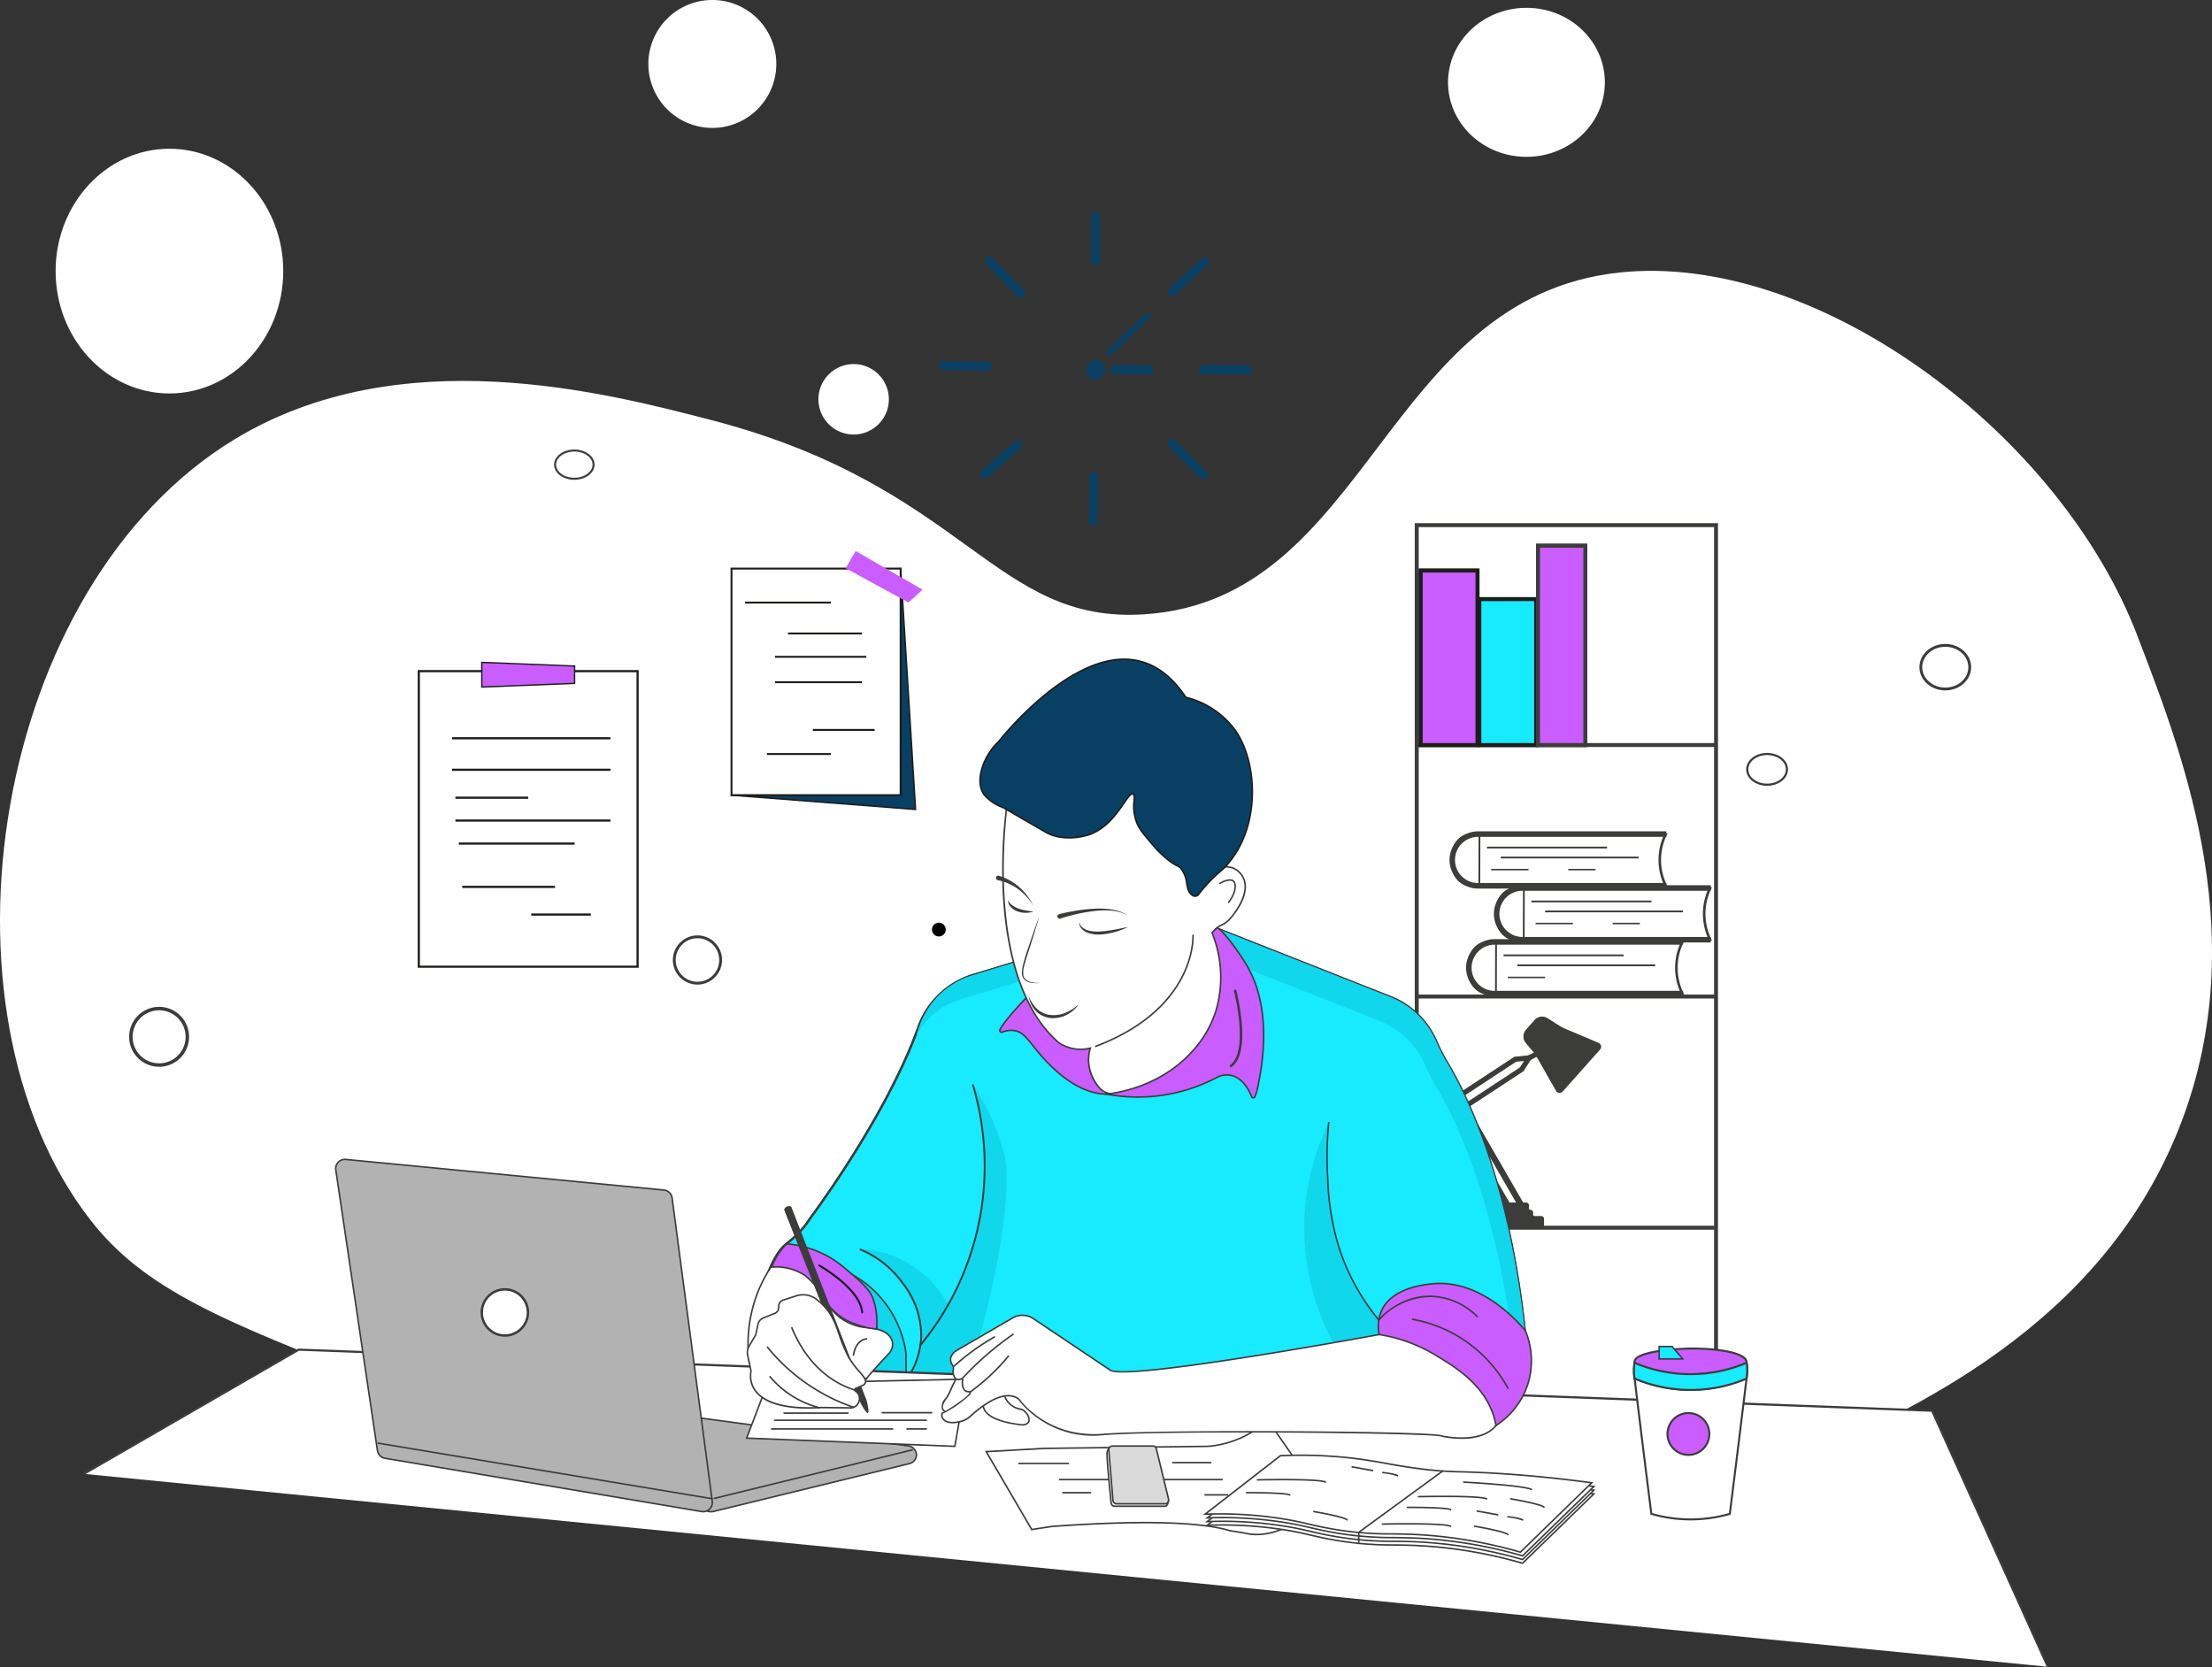 <svg className="absolute left-48 bottom-8" id="Group_604" data-name="Group 604"
    xmlns="http://www.w3.org/2000/svg"
    xmlnsXlink="http://www.w3.org/1999/xlink" width="491.424" height="370.385" viewBox="0 0 491.424 370.385">
    <rect x="0" y="0" width="491.424" height="370.385" fill="#333333" stroke="none"/>
    <defs>
        <clipPath id="clip-path">
            <rect id="Rectangle_859" data-name="Rectangle 859" width="491.424" height="370.385" fill="none" />
        </clipPath>
        <clipPath id="clip-path-2">
            <rect id="Rectangle_858" data-name="Rectangle 858" width="491.423" height="370.384" fill="none" />
        </clipPath>
        <clipPath id="clip-path-3">
            <rect id="Rectangle_857" data-name="Rectangle 857" width="24.478" height="30.268" fill="none" />
        </clipPath>
    </defs>
    <g id="Group_603" data-name="Group 603" clip-path="url(#clip-path)">
        <g id="Group_602" data-name="Group 602" transform="translate(0 0.001)">
            <g id="Group_601" data-name="Group 601" clip-path="url(#clip-path-2)">
                <path id="Path_250" data-name="Path 250" d="M83.595,536.472c-34.209-13.35-51.558-20.34-63.536-35.777C-16.349,453.774-1.763,359.882,52.212,327.24c36.649-22.164,82.029-10.389,105.765-4.231,56.825,14.744,62.733,45.464,96.458,43.152,49.876-3.419,52.889-70.293,105.327-75.916,42.889-4.6,96.144,34.211,114.282,78.674.455,1.114.746,1.9,1.23,3.165,10.184,26.5,25.594,67.084,8.461,109.15-17.592,43.193-58.837,61.65-84.205,73-50.9,22.777-95,19.812-163.72,15.191-33.3-2.239-88.928-8.257-152.214-32.954" transform="translate(0 -229.702)" fill="#fff" />
                <path id="Path_251" data-name="Path 251" d="M1600.47,1290.227v-.462a.462.462,0,0,0-.462-.462.462.462,0,0,1-.462-.461v-.693a.462.462,0,0,0-.461-.462h-5.424a.461.461,0,0,0-.461.462v.693a.462.462,0,0,1-.462.461h-.115a.462.462,0,0,0-.462.462v.462a.462.462,0,0,1-.462.462h-1.154a.461.461,0,0,0-.462.462v1.616a.462.462,0,0,0,.462.462h11.886a.462.462,0,0,0,.462-.462v-1.616a.462.462,0,0,0-.462-.462h-1.5a.462.462,0,0,1-.462-.462" transform="translate(-1260.011 -1020.387)" fill="#3c3c3b" />
                <path id="Path_252" data-name="Path 252" d="M1601.87,1292.812h-11.886a.61.61,0,0,1-.609-.609v-1.616a.61.61,0,0,1,.609-.609h1.154a.315.315,0,0,0,.314-.314v-.461a.61.61,0,0,1,.609-.609h.115a.315.315,0,0,0,.314-.314v-.692a.61.61,0,0,1,.609-.609h5.424a.61.61,0,0,1,.609.609v.692a.315.315,0,0,0,.314.314.61.61,0,0,1,.609.609v.461a.314.314,0,0,0,.314.314h1.5a.61.61,0,0,1,.609.609v1.616a.61.61,0,0,1-.609.609m-11.886-2.539a.314.314,0,0,0-.314.314v1.616a.315.315,0,0,0,.314.314h11.886a.315.315,0,0,0,.314-.314v-1.616a.314.314,0,0,0-.314-.314h-1.5a.61.61,0,0,1-.609-.609v-.461a.315.315,0,0,0-.314-.314.61.61,0,0,1-.609-.609v-.692a.315.315,0,0,0-.314-.314H1593.1a.314.314,0,0,0-.314.314v.692a.61.61,0,0,1-.609.609h-.115a.314.314,0,0,0-.314.314v.461a.61.61,0,0,1-.609.609Z" transform="translate(-1259.448 -1019.825)" fill="#3c3c3b" />
                <path id="Path_253" data-name="Path 253" d="M1565.6,1206.093l-13.533-23.44,3.465-2,13.533,23.44Zm-11.674-22.942,12.172,21.083,1.107-.639-12.172-21.083Z" transform="translate(-1229.881 -935.571)" fill="#3c3c3b" />
                <path id="Path_254" data-name="Path 254" d="M1547.476,1142.7l-2.067-3.194,15.622-10.259,4.4-.455-2.342,3.654-.1.067Zm-.49-2.861.825,1.275,14.448-9.488.93-1.451-1.763.182Z" transform="translate(-1224.61 -894.475)" fill="#3c3c3b" />
                <rect id="Rectangle_815" data-name="Rectangle 815" width="3.548" height="1.143" transform="translate(338.678 234.86) rotate(-26.124)" fill="#3c3c3b" />
                <path id="Path_255" data-name="Path 255" d="M1637.854,1091.243a1.628,1.628,0,0,0-2.093.335l-1.858,2.12a1.628,1.628,0,0,0-.057,2.119l2.069,2.452,4.641-5.3Z" transform="translate(-1294.4 -864.528)" fill="#3c3c3b" />
                <path id="Path_256" data-name="Path 256" d="M1633.506,1096.838l-2.544-3.014a2.274,2.274,0,0,1,.064-2.944l1.858-2.12a2.274,2.274,0,0,1,2.911-.451l3.323,2.125Zm1.113-7.606a1.048,1.048,0,0,0-.782.361l-1.858,2.12a1,1,0,0,0-.049,1.294l1.594,1.889,3.671-4.19-2.082-1.332a.912.912,0,0,0-.494-.142" transform="translate(-1292 -862.126)" fill="#3c3c3b" />
                <path id="Path_257" data-name="Path 257" d="M1659.5,1105.411l-8.339-3.53-4.807,5.4,4.476,7.871a.3.3,0,0,0,.485.051l8.292-9.32a.3.3,0,0,0-.107-.476" transform="translate(-1304.602 -873.151)" fill="#3c3c3b" />
                <path id="Path_258" data-name="Path 258" d="M1648.134,1113.04a.865.865,0,0,1-.1-.005.935.935,0,0,1-.713-.466l-4.7-8.266,5.411-6.082,8.757,3.707a.933.933,0,0,1,.333,1.479l-8.292,9.32a.936.936,0,0,1-.7.313m-3.961-8.575,4.022,7.073,7.674-8.626-7.493-3.172Z" transform="translate(-1301.644 -870.25)" fill="#3c3c3b" />
                <path id="Path_259" data-name="Path 259" d="M1581.5,782.7h-67.367V559.9H1581.5Zm-66.489-.878h65.611V560.782h-65.611Z" transform="translate(-1199.823 -443.678)" fill="#3c3c3b" />
                <rect id="Rectangle_816" data-name="Rectangle 816" width="66.489" height="0.878" transform="translate(314.746 165.072)" fill="#3c3c3b" />
                <rect id="Rectangle_817" data-name="Rectangle 817" width="66.489" height="0.878" transform="translate(314.746 220.947)" fill="#3c3c3b" />
                <rect id="Rectangle_818" data-name="Rectangle 818" width="66.489" height="0.878" transform="translate(314.746 272.305)" fill="#3c3c3b" />
                <path id="Path_260" data-name="Path 260" d="M904.973,983.1l41.786,16.5a18.517,18.517,0,0,1,10.081,9.852,40.458,40.458,0,0,0,2.381,4.65c3.871,6.418,13.9,25.975,17.459,61.1a21.779,21.779,0,0,1-.263,6.655,25.266,25.266,0,0,1-4.873,9.95c-6.434,7.8-18.265,8.856-25.552,9.5-9.776.87-11.69-1.164-23.5.415-4.565.61-7.51,1.48-11.963,2.051a121.322,121.322,0,0,1-27.738-.181c-46.893-5.566-74.5-8.842-77.641-21.8-.842-3.47.073-7.816,1.758-15.909,0,0,1.771-8.506,5.594-11.519.016-.013.188-.148.419-.336.248-.2,1.119-.908,1.9-1.681a21.589,21.589,0,0,0,2.234-2.6s.365-.582.778-1.143c4.339-5.9,17.544-24.633,23.933-42.269a18.574,18.574,0,0,1,11.927-11.595l39.877-12.118a17.283,17.283,0,0,1,11.4.468" transform="translate(-637.766 -778.062)" fill="#18eaff" />
                <path id="Path_261" data-name="Path 261" d="M897.254,1103.894a131.915,131.915,0,0,1-15.319-.9c-46.55-5.525-74.647-8.86-77.828-21.965-.849-3.5.065-7.887,1.725-15.857l.031-.149c.073-.35,1.832-8.619,5.673-11.647.051-.04.21-.165.416-.333.292-.239,1.129-.92,1.882-1.667a21.4,21.4,0,0,0,2.211-2.569s.368-.585.779-1.144c3.982-5.417,17.476-24.472,23.9-42.214a18.894,18.894,0,0,1,12.07-11.73l39.877-12.118a17.609,17.609,0,0,1,11.547.473l41.786,16.5a18.621,18.621,0,0,1,10.2,9.968,40.154,40.154,0,0,0,2.368,4.625c4.081,6.766,13.956,26.273,17.49,61.187a21.918,21.918,0,0,1-.266,6.72,25.731,25.731,0,0,1-4.919,10.047c-6.493,7.874-18.518,8.944-25.7,9.584a57.2,57.2,0,0,1-9.984.011,58.524,58.524,0,0,0-13.5.4c-2.242.3-4.115.667-5.926,1.022-1.854.363-3.771.739-6.038,1.03a100.14,100.14,0,0,1-12.474.715m.506-122.6a17.054,17.054,0,0,0-4.958.733l-39.877,12.118A18.456,18.456,0,0,0,841.14,1005.6c-6.447,17.8-19.971,36.895-23.962,42.324-.4.548-.766,1.125-.769,1.13a21.749,21.749,0,0,1-2.265,2.634c-.769.763-1.617,1.454-1.9,1.681-.226.185-.388.313-.43.345-3.726,2.937-5.507,11.314-5.525,11.4l-.031.149c-1.647,7.907-2.554,12.263-1.729,15.663,3.109,12.808,31.093,16.13,77.453,21.632a120.523,120.523,0,0,0,27.685.181c2.253-.289,4.078-.646,6.01-1.025,1.818-.356,3.7-.725,5.952-1.026a58.952,58.952,0,0,1,13.593-.406,56.864,56.864,0,0,0,9.915-.01c7.116-.634,19.026-1.694,25.4-9.426A25.25,25.25,0,0,0,975.37,1081a21.489,21.489,0,0,0,.26-6.589c-3.525-34.826-13.363-54.263-17.429-61a40.5,40.5,0,0,1-2.394-4.675,18.187,18.187,0,0,0-9.96-9.736l-41.786-16.5a17.165,17.165,0,0,0-6.3-1.2" transform="translate(-636.933 -777.247)" fill="#3c3c3b" />
                <path id="Path_262" data-name="Path 262" d="M897.128,1103.8a131.944,131.944,0,0,1-15.323-.9c-46.564-5.526-74.67-8.863-77.857-21.99-.85-3.5.064-7.9,1.725-15.871l.031-.149c.073-.35,1.835-8.631,5.685-11.666.05-.04.21-.165.415-.333.292-.238,1.128-.918,1.88-1.665a21.314,21.314,0,0,0,2.208-2.565c.005-.01.365-.582.779-1.145,3.982-5.416,17.474-24.468,23.9-42.2a18.927,18.927,0,0,1,12.092-11.75l39.877-12.118a17.642,17.642,0,0,1,11.568.474l41.787,16.5a18.654,18.654,0,0,1,10.219,9.985,40.044,40.044,0,0,0,2.367,4.621c4.082,6.768,13.959,26.28,17.494,61.2a21.945,21.945,0,0,1-.267,6.73,25.765,25.765,0,0,1-4.926,10.062c-6.5,7.884-18.535,8.956-25.724,9.6a57.337,57.337,0,0,1-9.989.01,58.617,58.617,0,0,0-13.5.4c-2.24.3-4.113.667-5.924,1.022-1.854.363-3.772.739-6.04,1.03a100.111,100.111,0,0,1-12.478.715m.505-122.6a17.023,17.023,0,0,0-4.948.732l-39.877,12.118a18.422,18.422,0,0,0-11.763,11.439c-6.448,17.8-19.974,36.9-23.967,42.333-.4.547-.764,1.122-.768,1.128a21.843,21.843,0,0,1-2.27,2.64c-.77.764-1.619,1.456-1.9,1.683-.226.185-.389.313-.43.345-3.717,2.929-5.495,11.3-5.512,11.38l-.031.149c-1.646,7.9-2.552,12.255-1.729,15.649,3.1,12.786,31.079,16.107,77.425,21.607a120.557,120.557,0,0,0,27.677.181c2.252-.289,4.076-.646,6.008-1.025,1.818-.356,3.7-.725,5.954-1.026a58.936,58.936,0,0,1,13.6-.407,56.775,56.775,0,0,0,9.909-.01c7.111-.633,19.012-1.693,25.38-9.414a25.222,25.222,0,0,0,4.82-9.839,21.479,21.479,0,0,0,.259-6.58c-3.525-34.819-13.359-54.252-17.425-60.99a40.556,40.556,0,0,1-2.4-4.679,18.152,18.152,0,0,0-9.942-9.718l-41.786-16.5a17.137,17.137,0,0,0-6.288-1.193" transform="translate(-636.807 -777.122)" fill="#3c3c3b" />
                <path id="Path_263" data-name="Path 263" d="M1116.307,1075.2c-3.556-35.121-13.589-54.677-17.459-61.1a40.458,40.458,0,0,1-2.381-4.65,18.515,18.515,0,0,0-10.081-9.852L1044.6,983.1a17.283,17.283,0,0,0-11.4-.468L993.32,994.75a18.325,18.325,0,0,0-7.261,4.316,18.668,18.668,0,0,0-2.957,3.816,18.9,18.9,0,0,0-1.566,3.412c-.232.676-.391,1.265-.5,1.714a16.345,16.345,0,0,1,9.858-7.96l39.877-12.117a17.284,17.284,0,0,1,11.4.467l41.786,16.5a18.516,18.516,0,0,1,10.081,9.852,40.481,40.481,0,0,0,2.381,4.65c3.871,6.418,13.9,25.975,17.459,61.1a21.794,21.794,0,0,1-.263,6.655,18.6,18.6,0,0,1-.545,1.949,25.276,25.276,0,0,0,2.969-7.248,21.791,21.791,0,0,0,.263-6.655" transform="translate(-777.392 -778.062)" fill="#10d7eb" />
                <path id="Path_264" data-name="Path 264" d="M823.746,662.011l-40.881-3.164,3.3-47.17,34.271-3.164q1.652,26.749,3.3,53.5" transform="translate(-620.356 -482.197)" fill="#093f63" />
                <path id="Path_265" data-name="Path 265" d="M823.241,661.493l-.193-.015L782,658.3l3.326-47.479,34.587-3.193.011.173Zm-40.882-3.5,40.522,3.137L819.6,608l-33.956,3.135Z" transform="translate(-619.671 -481.497)" fill="#1d1d1b" />
                <rect id="Rectangle_819" data-name="Rectangle 819" width="12.611" height="38.757" transform="translate(315.63 126.754)" fill="#ff6440" />
                <path id="Path_266" data-name="Path 266" d="M1531.879,648.144h-13.49V608.509h13.49Zm-12.611-.878H1531V609.387h-11.733Z" transform="translate(-1203.198 -482.194)" fill="#1d1d1b" />
                <rect id="Rectangle_820" data-name="Rectangle 820" width="12.611" height="38.757" transform="translate(315.63 126.754)" fill="#c95dff" />
                <path id="Path_267" data-name="Path 267" d="M1531.879,648.144h-13.49V608.509h13.49Zm-12.611-.878H1531V609.387h-11.733Z" transform="translate(-1203.198 -482.194)" fill="#1d1d1b" />
                <rect id="Rectangle_821" data-name="Rectangle 821" width="12.611" height="32.409" transform="translate(328.659 133.102)" fill="#158b8f" />
                <path id="Path_268" data-name="Path 268" d="M1594.646,672.377h-13.49V639.09h13.49Zm-12.611-.878h11.733v-31.53h-11.733Z" transform="translate(-1252.936 -506.427)" fill="#1d1d1b" />
                <rect id="Rectangle_822" data-name="Rectangle 822" width="12.611" height="32.409" transform="translate(328.659 133.102)" fill="#18eaff" />
                <path id="Path_269" data-name="Path 269" d="M1594.646,672.377h-13.49V639.09h13.49Zm-12.611-.878h11.733v-31.53h-11.733Z" transform="translate(-1252.936 -506.427)" fill="#1d1d1b" />
                <rect id="Rectangle_823" data-name="Rectangle 823" width="10.514" height="44.277" transform="translate(341.688 121.234)" fill="#f4a804" />
                <path id="Path_270" data-name="Path 270" d="M1655.314,627.072h-11.393V581.917h11.393Zm-10.514-.878h9.636V582.8H1644.8Z" transform="translate(-1302.672 -461.122)" fill="#3c3c3b" />
                <rect id="Rectangle_824" data-name="Rectangle 824" width="10.514" height="44.277" transform="translate(341.688 121.234)" fill="#c95dff" />
                <path id="Path_271" data-name="Path 271" d="M1655.314,627.072h-11.393V581.917h11.393Zm-10.514-.878h9.636V582.8H1644.8Z" transform="translate(-1302.672 -461.122)" fill="#3c3c3b" />
                <path id="Path_272" data-name="Path 272" d="M1649.337,961.85h-43.21a4.568,4.568,0,0,1-4.363-4.8v-1.889a4.569,4.569,0,0,1,4.363-4.8h43.21a12.962,12.962,0,0,0,0,11.482" transform="translate(-1269.267 -753.089)" fill="#fff" />
                <path id="Path_273" data-name="Path 273" d="M1605.48,961.374a4.315,4.315,0,0,1-3.068-1.3,5.169,5.169,0,0,1-1.458-3.665V954.52a5.169,5.169,0,0,1,1.458-3.664,4.316,4.316,0,0,1,3.068-1.3h43.488l-.122.244a12.728,12.728,0,0,0,0,11.332l.122.244H1605.48Zm0-11.483a3.979,3.979,0,0,0-2.83,1.2,4.831,4.831,0,0,0-1.359,3.425v1.89a4.831,4.831,0,0,0,1.359,3.426,3.98,3.98,0,0,0,2.83,1.2h42.946a13.071,13.071,0,0,1,0-11.146H1605.48Z" transform="translate(-1268.625 -752.445)" fill="#3c3c3b" />
                <path id="Path_274" data-name="Path 274" d="M1646.993,960.118h-41.557a6.361,6.361,0,1,1,0-12.711h41.557v1.229h-41.557a5.134,5.134,0,1,0,0,10.254h41.557Z" transform="translate(-1266.922 -750.743)" fill="#3c3c3b" />
                <path id="Path_275" data-name="Path 275" d="M1823.85,961.6a13.531,13.531,0,0,1-1.332-6.247,13.379,13.379,0,0,1,1.332-5.413l.37.177a12.965,12.965,0,0,0-1.292,5.248,13.109,13.109,0,0,0,1.292,6.057Z" transform="translate(-1444.191 -752.75)" fill="#3c3c3b" />
                <rect id="Rectangle_825" data-name="Rectangle 825" width="26.685" height="0.393" transform="translate(340.211 200.064)" fill="#3c3c3b" />
                <rect id="Rectangle_826" data-name="Rectangle 826" width="30.621" height="0.393" transform="translate(343.273 202.282)" fill="#3c3c3b" />
                <rect id="Rectangle_827" data-name="Rectangle 827" width="11.483" height="0.393" transform="translate(338.32 208.761) rotate(-89.85)" fill="#3c3c3b" />
                <rect id="Rectangle_828" data-name="Rectangle 828" width="8.291" height="0.327" transform="translate(341.15 204.998)" fill="#3c3c3b" />
                <rect id="Rectangle_829" data-name="Rectangle 829" width="6.03" height="0.327" transform="translate(358.281 204.998)" fill="#3c3c3b" />
                <path id="Path_276" data-name="Path 276" d="M1601.816,904.159h-43.21a4.568,4.568,0,0,1-4.363-4.8v-1.889a4.569,4.569,0,0,1,4.363-4.8h43.21a12.963,12.963,0,0,0,0,11.482" transform="translate(-1231.61 -707.374)" fill="#fff" />
                <path id="Path_277" data-name="Path 277" d="M1557.959,903.684a4.315,4.315,0,0,1-3.068-1.3,5.169,5.169,0,0,1-1.457-3.665V896.83a5.17,5.17,0,0,1,1.457-3.664,4.316,4.316,0,0,1,3.068-1.3h43.488l-.122.244a12.728,12.728,0,0,0,0,11.331l.122.244h-43.488Zm0-11.483a3.979,3.979,0,0,0-2.83,1.2,4.83,4.83,0,0,0-1.359,3.425v1.89a4.831,4.831,0,0,0,1.359,3.426,3.981,3.981,0,0,0,2.83,1.2h42.946a13.071,13.071,0,0,1,0-11.146h-42.946Z" transform="translate(-1230.968 -706.73)" fill="#3c3c3b" />
                <path id="Path_278" data-name="Path 278" d="M1599.471,902.428h-41.557a6.361,6.361,0,1,1,0-12.712h41.557v1.229h-41.557a5.134,5.134,0,1,0,0,10.254h41.557Z" transform="translate(-1229.265 -705.027)" fill="#3c3c3b" />
                <path id="Path_279" data-name="Path 279" d="M1776.331,903.909a13.52,13.52,0,0,1-1.332-6.247,13.383,13.383,0,0,1,1.332-5.413l.369.177a12.973,12.973,0,0,0-1.292,5.248,13.112,13.112,0,0,0,1.292,6.057Z" transform="translate(-1406.536 -707.035)" fill="#3c3c3b" />
                <rect id="Rectangle_830" data-name="Rectangle 830" width="26.684" height="0.393" transform="translate(330.346 188.088)" fill="#3c3c3b" />
                <rect id="Rectangle_831" data-name="Rectangle 831" width="30.621" height="0.393" transform="translate(333.408 190.306)" fill="#3c3c3b" />
                <rect id="Rectangle_832" data-name="Rectangle 832" width="11.483" height="0.392" transform="translate(328.456 196.785) rotate(-89.85)" fill="#3c3c3b" />
                <rect id="Rectangle_833" data-name="Rectangle 833" width="8.291" height="0.327" transform="translate(331.285 193.023)" fill="#3c3c3b" />
                <rect id="Rectangle_834" data-name="Rectangle 834" width="6.03" height="0.327" transform="translate(348.417 193.023)" fill="#3c3c3b" />
                <path id="Path_280" data-name="Path 280" d="M1619.583,1019.541h-43.21a4.568,4.568,0,0,1-4.363-4.8v-1.889a4.568,4.568,0,0,1,4.363-4.8h43.21a12.961,12.961,0,0,0,0,11.482" transform="translate(-1245.689 -798.804)" fill="#fff" />
                <path id="Path_281" data-name="Path 281" d="M1575.725,1019.066a4.316,4.316,0,0,1-3.068-1.3,5.169,5.169,0,0,1-1.457-3.665v-1.888a5.169,5.169,0,0,1,1.457-3.664,4.316,4.316,0,0,1,3.068-1.3h43.488l-.122.244a12.728,12.728,0,0,0,0,11.332l.122.244h-43.488Zm0-11.483a3.979,3.979,0,0,0-2.83,1.2,4.829,4.829,0,0,0-1.359,3.425v1.89a4.83,4.83,0,0,0,1.359,3.426,3.98,3.98,0,0,0,2.83,1.2h42.946a13.071,13.071,0,0,1,0-11.146h-42.946Z" transform="translate(-1245.046 -798.16)" fill="#3c3c3b" />
                <path id="Path_282" data-name="Path 282" d="M1617.238,1017.81H1575.68a6.361,6.361,0,1,1,0-12.711h41.557v1.229H1575.68a5.134,5.134,0,1,0,0,10.254h41.557Z" transform="translate(-1243.344 -796.458)" fill="#3c3c3b" />
                <path id="Path_283" data-name="Path 283" d="M1794.1,1019.291a13.507,13.507,0,0,1-1.333-6.247,13.365,13.365,0,0,1,1.333-5.413l.368.177a12.955,12.955,0,0,0,0,11.305Z" transform="translate(-1420.614 -798.465)" fill="#3c3c3b" />
                <rect id="Rectangle_835" data-name="Rectangle 835" width="26.684" height="0.393" transform="translate(334.034 212.04)" fill="#3c3c3b" />
                <rect id="Rectangle_836" data-name="Rectangle 836" width="30.622" height="0.393" transform="translate(337.096 214.257)" fill="#3c3c3b" />
                <rect id="Rectangle_837" data-name="Rectangle 837" width="11.483" height="0.392" transform="translate(332.144 220.736) rotate(-89.85)" fill="#3c3c3b" />
                <rect id="Rectangle_838" data-name="Rectangle 838" width="8.291" height="0.327" transform="translate(334.973 216.974)" fill="#3c3c3b" />
                <path id="Path_284" data-name="Path 284" d="M1080.386,1045.7s-8.645,8.212-10.477,11.724a.383.383,0,0,0,.48.533,5.151,5.151,0,0,1,2.509-.4c2.4.251,3.263,2.34,6.235,5.638,1.468,1.629,5.329,6.24,10.929,7.831a15.748,15.748,0,0,0,3.738.585,4.513,4.513,0,0,1-.919-.445,5.819,5.819,0,0,1-1.967-2.448c-1.2-2.773-.088-8.344-1.3-11.555-.761-2.016-2.835-4.4-8.57-6.032q-.33-2.714-.659-5.428" transform="translate(-847.78 -828.635)" fill="#c95dff" />
                <path id="Path_285" data-name="Path 285" d="M1093.317,1070.54c-.093,0-.2,0-.31,0-4.721-.119-9.61-3-14.532-8.575-.738-.835-1.349-1.605-1.887-2.284-1.486-1.875-2.467-3.112-4.24-3.3a4.974,4.974,0,0,0-2.364.366.577.577,0,0,1-.723-.806c1.894-3.53,10.127-11.371,10.476-11.7l.243-.231.686,5.649c4.671,1.35,7.555,3.4,8.574,6.1a11.383,11.383,0,0,1,.352,5.194c-.184,2.066-.374,4.2.933,6.333a8.446,8.446,0,0,0,3.168,2.936l.536.3-.613.017c-.075,0-.177,0-.3,0m-21.424-14.522a4.565,4.565,0,0,1,.489.026c1.913.2,2.93,1.482,4.469,3.423.536.676,1.143,1.442,1.876,2.271,4.852,5.491,9.653,8.338,14.271,8.461a8.548,8.548,0,0,1-2.76-2.738c-1.365-2.225-1.17-4.419-.982-6.539a10.956,10.956,0,0,0-.332-5.045c-.987-2.616-3.833-4.611-8.458-5.929l-.107-.031-.632-5.2c-1.405,1.352-8.48,8.238-10.169,11.386a.231.231,0,0,0,.034.27.234.234,0,0,0,.266.064,5.467,5.467,0,0,1,2.035-.414" transform="translate(-847.247 -827.289)" fill="#3c3c3b" />
                <path id="Path_286" data-name="Path 286" d="M1074.422,811.847s-6.329,39.026,11.339,54.32a8.742,8.742,0,0,0,6.988,1.187,8.862,8.862,0,0,0-.4,2.769,10.264,10.264,0,0,0,3.3,6.988s14.5,4.878,30.72-8.306c0,0,5.8-8.043,0-20.436a16.374,16.374,0,0,1-6.361-6.526,3.313,3.313,0,0,1,.552-.89c.663-.761,1.35-.816,2.282-1.483a6.8,6.8,0,0,0,1.192-1.151c.857-.958,4.333-5.432,2.7-8.8a4.461,4.461,0,0,0-2.384-2.2,4.677,4.677,0,0,0-3.713.352l4.153-12.13s-34.016-30.72-50.365-3.692" transform="translate(-850.518 -634.507)" fill="#fff" />
                <path id="Path_287" data-name="Path 287" d="M1101.987,877.545a27.729,27.729,0,0,1-5.658-.559,4.289,4.289,0,0,1-2.444-1.479,9.906,9.906,0,0,1-2.339-6.015,8.992,8.992,0,0,1,.321-2.537,9.015,9.015,0,0,1-6.844-1.285c-9.181-7.948-11.79-22.343-12.363-33.022a113.186,113.186,0,0,1,.958-21.461l.022-.06c3.841-6.351,8.989-10.042,15.3-10.97,16.255-2.4,35.132,14.454,35.321,14.624l.082.075-4.058,11.853a4.745,4.745,0,0,1,3.481-.183,4.586,4.586,0,0,1,2.477,2.283c1.849,3.811-2.536,8.779-2.724,8.989a6.921,6.921,0,0,1-1.219,1.176,7.3,7.3,0,0,1-1.05.611,3.489,3.489,0,0,0-1.2.846,3.13,3.13,0,0,0-.492.771,16.191,16.191,0,0,0,6.257,6.388l.047.027.023.048c5.776,12.34.043,20.525-.016,20.606l-.031.032c-9.3,7.563-17.983,9.242-23.85,9.243m-9.626-11.065-.089.291a8.69,8.69,0,0,0-.388,2.716,9.572,9.572,0,0,0,2.263,5.808,3.953,3.953,0,0,0,2.252,1.362c4.449.933,16.2,1.963,29.208-8.6.292-.425,5.518-8.348-.005-20.2a16.537,16.537,0,0,1-6.38-6.567l-.038-.071.031-.074a3.486,3.486,0,0,1,.58-.935,3.809,3.809,0,0,1,1.306-.925,7,7,0,0,0,1.005-.584,6.593,6.593,0,0,0,1.164-1.127c.044-.05,4.422-5.007,2.672-8.617a4.314,4.314,0,0,0-2.29-2.113,4.518,4.518,0,0,0-3.576.342l-.38.205,4.257-12.431c-1.38-1.215-19.41-16.759-34.964-14.468-6.2.912-11.258,4.54-15.043,10.783-.2,1.313-5.89,39.263,11.288,54.133a8.646,8.646,0,0,0,6.834,1.151Z" transform="translate(-849.88 -633.875)" fill="#3c3c3b" />
                <path id="Path_288" data-name="Path 288" d="M1171.989,1025.208a.169.169,0,0,1-.06-.326c22.289-8.423,21.524-24.327,21.515-24.486a.168.168,0,0,1,.157-.179.165.165,0,0,1,.179.157c.011.162.8,16.308-21.731,24.824a.164.164,0,0,1-.06.011" transform="translate(-928.571 -792.588)" fill="#3c3c3b" />
                <path id="Path_289" data-name="Path 289" d="M1097.547,980.708c-.413,1.474-.861,2.936-1.315,4.4l-1.39,4.369c-.232.726-.46,1.454-.638,2.19a5.4,5.4,0,0,0-.183,2.2,1.607,1.607,0,0,0,.554.891,2.8,2.8,0,0,0,.979.5,6.9,6.9,0,0,0,2.255.219,6.468,6.468,0,0,1-2.3-.06,2.947,2.947,0,0,1-1.069-.494,1.849,1.849,0,0,1-.672-.994,3.318,3.318,0,0,1-.062-1.186,9.818,9.818,0,0,1,.2-1.147c.172-.753.391-1.489.616-2.221.478-1.456.962-2.9,1.466-4.349s1.015-2.885,1.56-4.315" transform="translate(-866.654 -777.131)" fill="#3c3c3b" />
                <path id="Path_290" data-name="Path 290" d="M1154.842,986.841a2.365,2.365,0,0,0,.784,1.217l.283.216c.1.06.212.112.315.168l.157.082.169.06.336.121a8.667,8.667,0,0,0,2.9.2l.74-.058c.247-.01.492-.073.739-.1l.742-.1c.247-.037.492-.1.739-.137.993-.163,1.971-.411,2.985-.568a18.176,18.176,0,0,1-2.867,1.08c-.247.071-.49.154-.742.2l-.757.153a12.6,12.6,0,0,1-1.538.2,7.326,7.326,0,0,1-3.114-.38,3.489,3.489,0,0,1-1.321-.91,2.176,2.176,0,0,1-.55-1.449" transform="translate(-915.116 -781.991)" fill="#3c3c3b" />
                <path id="Path_291" data-name="Path 291" d="M1078.631,963.559a4.064,4.064,0,0,0,1.094,1.171,5.225,5.225,0,0,0,1.385.689,10.841,10.841,0,0,0,1.543.389c.268.031.538.084.812.125s.552.068.835.131a8.249,8.249,0,0,1-.833.2c-.282.037-.569.055-.857.068a5.316,5.316,0,0,1-1.721-.277,3.77,3.77,0,0,1-1.51-.932,2.509,2.509,0,0,1-.748-1.564" transform="translate(-854.726 -763.542)" fill="#3c3c3b" />
                <path id="Path_292" data-name="Path 292" d="M1131.944,973.64c1.3-.33,2.581-.583,3.885-.793a36.466,36.466,0,0,1,3.93-.418,19.106,19.106,0,0,1,3.947.17,9.611,9.611,0,0,1,1.911.5,5.006,5.006,0,0,1,1.67,1.023,4.939,4.939,0,0,0-1.713-.9,9.416,9.416,0,0,0-1.9-.37,18.746,18.746,0,0,0-3.874.083,35.847,35.847,0,0,0-3.827.659c-1.26.286-2.523.623-3.736,1.016l-.01,0a.506.506,0,0,1-.312-.962l.031-.009" transform="translate(-896.671 -770.547)" fill="#3c3c3b" />
                <path id="Path_293" data-name="Path 293" d="M1066.568,937.19a12.234,12.234,0,0,1,6.343,4.5,12.934,12.934,0,0,1,1.311,2.222,12.806,12.806,0,0,0-1.507-2.063,12.129,12.129,0,0,0-1.872-1.7,11.893,11.893,0,0,0-2.167-1.244,11.692,11.692,0,0,0-2.359-.744.506.506,0,0,1,.2-.992l.05.013" transform="translate(-844.647 -742.628)" fill="#3c3c3b" />
                <path id="Path_294" data-name="Path 294" d="M1100.861,1065.5a7.644,7.644,0,0,0,1.876,2.944,5.234,5.234,0,0,0,3.036,1.362,7,7,0,0,0,3.356-.523,9.768,9.768,0,0,0,2.939-1.938,7.175,7.175,0,0,1-2.719,2.416,6.88,6.88,0,0,1-1.763.62,6.787,6.787,0,0,1-1.884.095,5.6,5.6,0,0,1-1.825-.527,5.039,5.039,0,0,1-1.512-1.136,6.061,6.061,0,0,1-1.5-3.313" transform="translate(-872.342 -844.318)" fill="#3c3c3b" />
                <path id="Path_295" data-name="Path 295" d="M1082.862,735.463c-1.3-.574-3.57,6.777-9.625,8.965-.3.108-5.5,1.907-9.767-.492-.843-.474-9.447-5.5-9.495-5.5l-.046-.009-.022-.006a10.119,10.119,0,0,1-4.138-2.825c-2.2-3.061-.1-8.639,3.1-11.69a1.146,1.146,0,0,0,.108-.1c1.2-1.528,26.179-32.83,41.5-10.007a.522.522,0,0,0,.312.219,19.131,19.131,0,0,1,10.839,7.357c4.555,6.568,5.515,19.6-.577,28.143a21.2,21.2,0,0,1-2.151,2.561c-.591.484-1.195,1.01-1.8,1.582a34.778,34.778,0,0,0-3.722,4.112.943.943,0,0,1-1.2.246c-.029-.016-.058-.032-.087-.05-1.743-1.046-.826-3.61-2.42-5.758-.738-.995-.955-.473-3.164-2.241a24.725,24.725,0,0,1-3.56-3.56c-1.809-2.125-2.714-3.187-3.3-4.665-1.332-3.384,0-5.926-.792-6.278" transform="translate(-831.138 -559.046)" fill="#093f63" />
                <path id="Path_296" data-name="Path 296" d="M1096.005,757.658a1.131,1.131,0,0,1-.54-.138l-.093-.053c-.993-.6-1.181-1.655-1.381-2.778a6.776,6.776,0,0,0-1.089-3.024,2.156,2.156,0,0,0-.959-.774,11.3,11.3,0,0,1-2.175-1.436,24.788,24.788,0,0,1-3.583-3.582c-1.819-2.138-2.732-3.209-3.324-4.713a10.327,10.327,0,0,1-.573-4.861c.054-.712.092-1.226-.13-1.325-.372-.163-1.047.836-1.838,1.987-1.533,2.232-3.849,5.6-7.662,6.983-.223.081-5.523,1.961-9.906-.5-.4-.224-2.565-1.483-4.66-2.7-2.14-1.245-4.558-2.651-4.806-2.786l-.032-.007a10.305,10.305,0,0,1-4.258-2.9c-2.242-3.125-.154-8.785,3.122-11.91l.051-.045a.3.3,0,0,0,.041-.039c.6-.76,14.585-18.374,28.024-18.374.189,0,.376,0,.564.011,5.151.192,9.587,3.007,13.186,8.367a.355.355,0,0,0,.211.148,19.314,19.314,0,0,1,10.939,7.425c4.673,6.737,5.556,19.731-.578,28.336a21.378,21.378,0,0,1-2.168,2.582q-.937.769-1.806,1.587a34.764,34.764,0,0,0-3.7,4.092,1.1,1.1,0,0,1-.873.429m-13.935-23.042a.543.543,0,0,1,.225.049c.441.2.4.778.33,1.659a10.027,10.027,0,0,0,.55,4.711c.571,1.452,1.472,2.509,3.265,4.617a24.573,24.573,0,0,0,3.539,3.539,10.861,10.861,0,0,0,2.118,1.4,2.467,2.467,0,0,1,1.076.874,7.042,7.042,0,0,1,1.15,3.166c.194,1.09.362,2.031,1.223,2.548l.082.047a.77.77,0,0,0,.983-.2,35.1,35.1,0,0,1,3.74-4.131c.584-.55,1.193-1.085,1.811-1.59a21.176,21.176,0,0,0,2.12-2.529c6.051-8.49,5.184-21.306.576-27.949a18.959,18.959,0,0,0-10.739-7.288.684.684,0,0,1-.414-.289c-3.535-5.265-7.881-8.03-12.918-8.218-.184-.006-.37-.01-.554-.01-13.276,0-27.164,17.49-27.756,18.245a.625.625,0,0,1-.087.086l-.037.033c-3.177,3.031-5.223,8.486-3.081,11.47a9.885,9.885,0,0,0,4.057,2.764c.09.014.094.015,4.935,2.83,2.094,1.217,4.258,2.476,4.655,2.7,4.249,2.388,9.409.559,9.627.48,3.711-1.341,5.99-4.66,7.5-6.856.9-1.3,1.479-2.154,2.027-2.154" transform="translate(-830.503 -558.403)" fill="#1d1d1b" />
                <path id="Path_297" data-name="Path 297" d="M1206.669,994.187c.185-.21.441-.485.766-.791a3.736,3.736,0,0,1,.311-.28c.584-.341,5.012,5.218,7.146,9.22,1.874,3.514,5.062,11.6,1.9,26.247a14.157,14.157,0,0,1-.53,1.822.463.463,0,0,1-.863.027c-.832-1.987-2.967-5.652-7.077-4.436a38.006,38.006,0,0,1-9.053,3.56,38.6,38.6,0,0,1-16.316.495c11.706-1.331,21.337-8.533,24.534-18.424a26.252,26.252,0,0,0-.818-17.438" transform="translate(-937.394 -786.951)" fill="#c95dff" />
                <path id="Path_298" data-name="Path 298" d="M1212.538,1030.374a.551.551,0,0,1-.514-.349c-.637-1.587-2.1-4.307-4.756-4.7a4.567,4.567,0,0,0-2.808.526,37.68,37.68,0,0,1-24.567,3.689l-1.092-.2,1.1-.132c11.521-1.381,20.994-8.555,24.133-18.277a26.121,26.121,0,0,0-.815-17.325l-.037-.1.068-.077c.243-.276.505-.546.777-.8a2.762,2.762,0,0,1,.343-.3.328.328,0,0,1,.258-.021c1.068.3,5.194,5.7,7.121,9.308,3.65,6.844,4.24,16.281,1.707,27.292l-.4,1.1a.553.553,0,0,1-.515.369Zm-5.874-5.429a4.48,4.48,0,0,1,.653.047c2.82.417,4.355,3.253,5.019,4.907a.219.219,0,0,0,.409-.009l.39-1.08c2.509-10.911,1.929-20.268-1.682-27.038-2.224-4.17-6.353-9.146-6.935-9.146h0c0,.008-.1.1-.227.221-.267.251-.5.489-.718.731a26.435,26.435,0,0,1,.785,17.455c-3.08,9.536-12.166,16.651-23.32,18.358a37.31,37.31,0,0,0,23.265-3.839,5.068,5.068,0,0,1,2.362-.609" transform="translate(-934.102 -786.309)" fill="#3c3c3b" />
                <path id="Path_299" data-name="Path 299" d="M806.63,1339.643a30.576,30.576,0,0,0-3.861,6.93,31.594,31.594,0,0,0-1.881,15.675l17.093-11.337-5.553-13.888Z" transform="translate(-634.42 -1059.481)" fill="#fff" />
                <path id="Path_300" data-name="Path 300" d="M800.12,1361.675l-.034-.268a31.788,31.788,0,0,1,1.891-15.759,30.815,30.815,0,0,1,3.883-6.968l.026-.035.04-.018,5.958-2.693,5.67,14.178Zm5.984-22.759a30.467,30.467,0,0,0-3.814,6.856,31.41,31.41,0,0,0-1.9,15.322l16.752-11.111-5.436-13.6Z" transform="translate(-633.786 -1058.618)" fill="#3c3c3b" />
                <rect id="Rectangle_839" data-name="Rectangle 839" width="37.576" height="50.334" transform="translate(162.509 126.316)" fill="#fff" />
                <path id="Path_301" data-name="Path 301" d="M819.839,658.245h-38V607.484h38Zm-37.576-.428h37.149V607.912H782.263Z" transform="translate(-619.54 -481.382)" fill="#1d1d1b" />
                <path id="Path_302" data-name="Path 302" d="M919.715,601.678l-13.745-7.489,2.074-3.592,14.59,8.424Z" transform="translate(-717.907 -467.999)" fill="#c95dff" />
                <path id="Path_303" data-name="Path 303" d="M919.02,601.135l-.085-.046-13.867-7.556,2.212-3.83,14.868,8.584Zm-13.577-7.708L918.98,600.8l2.711-2.468-14.312-8.263Z" transform="translate(-717.192 -467.291)" fill="#c95dff" />
                <rect id="Rectangle_840" data-name="Rectangle 840" width="19.08" height="0.428" transform="translate(165.522 133.652)" fill="#1d1d1b" />
                <rect id="Rectangle_841" data-name="Rectangle 841" width="16.403" height="0.428" transform="translate(175.061 140.515)" fill="#1d1d1b" />
                <rect id="Rectangle_842" data-name="Rectangle 842" width="20.293" height="0.428" transform="translate(172.175 145.703)" fill="#1d1d1b" />
                <rect id="Rectangle_843" data-name="Rectangle 843" width="19.289" height="0.428" transform="translate(172.175 151.342)" fill="#1d1d1b" />
                <rect id="Rectangle_844" data-name="Rectangle 844" width="13.724" height="0.428" transform="translate(180.585 161.938)" fill="#1d1d1b" />
                <rect id="Rectangle_845" data-name="Rectangle 845" width="14.227" height="0.428" transform="translate(170.375 167.294)" fill="#1d1d1b" />
                <rect id="Rectangle_846" data-name="Rectangle 846" width="48.601" height="65.659" transform="translate(93.045 149.1)" fill="#fff" />
                <path id="Path_304" data-name="Path 304" d="M496.149,783.247H447.064V717.1h49.085Zm-48.6-.484h48.118V717.589H447.548Z" transform="translate(-354.261 -568.247)" fill="#1d1d1b" />
                <path id="Path_305" data-name="Path 305" d="M536.243,713.534l-20.623.818v-5.486l20.623.818Z" transform="translate(-408.587 -561.719)" fill="#c95dff" />
                <path id="Path_306" data-name="Path 306" d="M514.905,713.917v-5.795l20.92.83v4.135l-.143.006Zm.3-5.486v5.177l20.327-.806v-3.564Z" transform="translate(-408.02 -561.129)" fill="#1d1d1b" />
                <rect id="Rectangle_847" data-name="Rectangle 847" width="35.192" height="0.484" transform="translate(100.424 163.768)" fill="#1d1d1b" />
                <rect id="Rectangle_848" data-name="Rectangle 848" width="35.192" height="0.484" transform="translate(100.424 170.768)" fill="#1d1d1b" />
                <rect id="Rectangle_849" data-name="Rectangle 849" width="16.165" height="0.484" transform="translate(101.181 176.978)" fill="#1d1d1b" />
                <rect id="Rectangle_850" data-name="Rectangle 850" width="34.435" height="0.483" transform="translate(101.181 182.052)" fill="#1d1d1b" />
                <rect id="Rectangle_851" data-name="Rectangle 851" width="25.72" height="0.483" transform="translate(101.937 187.164)" fill="#1d1d1b" />
                <rect id="Rectangle_852" data-name="Rectangle 852" width="20.623" height="0.484" transform="translate(102.694 196.783)" fill="#1d1d1b" />
                <rect id="Rectangle_853" data-name="Rectangle 853" width="13.244" height="0.484" transform="translate(118.019 202.932)" fill="#1d1d1b" />
                <path id="Path_307" data-name="Path 307" d="M1306.8,946.261a.169.169,0,0,1-.133-.272c1.636-2.109,1.666-3.99,1.062-4.484-.474-.388-1.6-.163-2.8.56a.168.168,0,1,1-.174-.288c1.067-.645,2.465-1.122,3.185-.533.837.684.631,2.837-1.009,4.952a.168.168,0,0,1-.133.065" transform="translate(-1033.844 -745.647)" fill="#3c3c3b" />
                <path id="Path_308" data-name="Path 308" d="M1001.174,989.932a1.285,1.285,0,1,1-1.285-1.286,1.285,1.285,0,0,1,1.285,1.286" transform="translate(-791.311 -783.422)" />
                <path id="Path_309" data-name="Path 309" d="M998.96,990.532a1.529,1.529,0,1,1,1.529-1.529,1.531,1.531,0,0,1-1.529,1.529m0-2.572A1.042,1.042,0,1,0,1000,989a1.044,1.044,0,0,0-1.042-1.042" transform="translate(-790.382 -782.492)" />
                <path id="Path_310" data-name="Path 310" d="M1172.563,231.874v0Z" transform="translate(-929.16 -183.742)" fill="#093f63" />
                <path id="Path_311" data-name="Path 311" d="M1168.765,238.932a1,1,0,0,1-.995-.995v-9.86a.995.995,0,1,1,1.989,0v9.86a1,1,0,0,1-.995.995" transform="translate(-925.362 -179.944)" fill="#093f63" />
                <path id="Path_312" data-name="Path 312" d="M1261.742,280.122l-7.238,6.7Z" transform="translate(-994.091 -221.974)" fill="#093f63" />
                <path id="Path_313" data-name="Path 313" d="M1250.708,284.014a.995.995,0,0,1-.676-1.725l7.238-6.7a.995.995,0,0,1,1.352,1.46l-7.238,6.7a.991.991,0,0,1-.675.265" transform="translate(-990.294 -218.176)" fill="#093f63" />
                <path id="Path_314" data-name="Path 314" d="M1297.961,395.631h0Z" transform="translate(-1020.714 -313.506)" fill="#093f63" />
                <path id="Path_315" data-name="Path 315" d="M1294.163,392.828h-9.86a.995.995,0,1,1,0-1.989h9.86a.995.995,0,0,1,0,1.989" transform="translate(-1016.916 -309.708)" fill="#093f63" />
                <path id="Path_316" data-name="Path 316" d="M1261.484,481.779l-6.972-6.972Z" transform="translate(-994.098 -376.246)" fill="#093f63" />
                <path id="Path_317" data-name="Path 317" d="M1257.688,478.977a.992.992,0,0,1-.7-.291l-6.972-6.972a.995.995,0,0,1,1.407-1.407l6.972,6.972a.995.995,0,0,1-.7,1.7" transform="translate(-990.302 -372.449)" fill="#093f63" />
                <path id="Path_318" data-name="Path 318" d="M1169.689,520.322l.18-9.859Z" transform="translate(-926.882 -404.501)" fill="#093f63" />
                <path id="Path_319" data-name="Path 319" d="M1165.894,517.52h-.019a.994.994,0,0,1-.976-1.013l.18-9.859a.994.994,0,0,1,.994-.976h.019a1,1,0,0,1,.976,1.013l-.18,9.859a.994.994,0,0,1-.994.976" transform="translate(-923.087 -400.704)" fill="#093f63" />
                <path id="Path_320" data-name="Path 320" d="M1053.777,482.534l7.359-6.562Z" transform="translate(-835.031 -377.169)" fill="#093f63" />
                <path id="Path_321" data-name="Path 321" d="M1049.98,479.733a.995.995,0,0,1-.663-1.737l7.359-6.562a.994.994,0,1,1,1.324,1.484l-7.359,6.563a.99.99,0,0,1-.662.252" transform="translate(-831.234 -373.373)" fill="#093f63" />
                <path id="Path_322" data-name="Path 322" d="M1009.664,391.254l9.859.18Z" transform="translate(-800.076 -310.037)" fill="#093f63" />
                <path id="Path_323" data-name="Path 323" d="M1015.726,388.632h-.019l-9.859-.18a1,1,0,0,1-.976-1.013,1,1,0,0,1,1.013-.976l9.859.18a.995.995,0,0,1-.018,1.989" transform="translate(-796.278 -306.241)" fill="#093f63" />
                <path id="Path_324" data-name="Path 324" d="M1059.213,279.375l6.844,7.1Z" transform="translate(-839.339 -221.382)" fill="#093f63" />
                <path id="Path_325" data-name="Path 325" d="M1062.26,283.672a.992.992,0,0,1-.716-.3l-6.844-7.1a.995.995,0,0,1,1.432-1.381l6.844,7.1a.995.995,0,0,1-.716,1.685" transform="translate(-835.542 -217.586)" fill="#093f63" />
                <path id="Path_326" data-name="Path 326" d="M1187.771,345.839l8.39-8.13Z" transform="translate(-941.211 -267.607)" fill="#093f63" />
                <path id="Path_327" data-name="Path 327" d="M1185.24,343.972a.663.663,0,0,1-.462-1.139l8.39-8.13a.663.663,0,1,1,.923.952l-8.39,8.131a.66.66,0,0,1-.461.187" transform="translate(-938.68 -265.076)" fill="#093f63" />
                <path id="Path_328" data-name="Path 328" d="M1193.6,395.631h0Z" transform="translate(-945.834 -313.506)" fill="#093f63" />
                <path id="Path_329" data-name="Path 329" d="M1197.332,392.828h-7.525a.995.995,0,1,1,0-1.989h7.525a.995.995,0,1,1,0,1.989" transform="translate(-942.036 -309.708)" fill="#093f63" />
                <path id="Path_330" data-name="Path 330" d="M1167.169,388.374a1.914,1.914,0,1,1-1.914-1.914,1.914,1.914,0,0,1,1.914,1.914" transform="translate(-921.852 -306.238)" fill="#093f63" />
                <path id="Path_331" data-name="Path 331" d="M1164.418,389.669a2.134,2.134,0,1,1,2.134-2.134,2.136,2.136,0,0,1-2.134,2.134m0-3.828a1.695,1.695,0,1,0,1.695,1.694,1.7,1.7,0,0,0-1.695-1.694" transform="translate(-921.014 -305.4)" fill="#093f63" />
                <path id="Path_332" data-name="Path 332" d="M1401.283,1201.526a53.691,53.691,0,0,0-5.367,20.73,54.643,54.643,0,0,0,7.249,29.778c.639.171,5.032,1.269,8.551-1.455a8.811,8.811,0,0,0,2.535-3.18,38.84,38.84,0,0,1-5.844-7.262,41.123,41.123,0,0,1-3.708-7.738,62.511,62.511,0,0,1-3.466-14.4,66.666,66.666,0,0,1,.049-16.47" transform="translate(-1106.094 -952.111)" fill="#10d7eb" />
                <path id="Path_333" data-name="Path 333" d="M1431.119,1244.887a.169.169,0,0,1-.13-.062,49.4,49.4,0,0,1-8.673-15.549,57.929,57.929,0,0,1-2.7-15.8,79.3,79.3,0,0,1,.209-12.613.162.162,0,0,1,.184-.152.169.169,0,0,1,.152.184,78.985,78.985,0,0,0-.209,12.559,57.691,57.691,0,0,0,2.683,15.712,49.064,49.064,0,0,0,8.615,15.443.168.168,0,0,1-.13.275" transform="translate(-1124.804 -951.466)" fill="#3c3c3b" />
                <path id="Path_334" data-name="Path 334" d="M988.327,1161.323a63.36,63.36,0,0,1,2.415,22.749s-1.082,13.782-7.83,25.8a48.646,48.646,0,0,1-2.719,4.459c-1.584,2.143-2.393,2.606-3.187,4.5-.469,1.117-.418,1.506-1.106,3.3a29.5,29.5,0,0,1-1.463,3.224l12.574,1.24c7.74-24.229,9.846-43.295,8.314-49.548a55.544,55.544,0,0,0-2.2-6.835,46.671,46.671,0,0,0-4.8-8.885" transform="translate(-772.161 -920.254)" fill="#10d7eb" />
                <path id="Path_335" data-name="Path 335" d="M920.379,1336.883a22.326,22.326,0,0,1,8.6,2,24.675,24.675,0,0,1,10.906,10.164,45.806,45.806,0,0,1-2.415,4.228,44.954,44.954,0,0,1-3.523,4.752,19.229,19.229,0,0,0-.905-8.093,19.432,19.432,0,0,0-4.427-7.083,24.529,24.529,0,0,0-8.239-5.963" transform="translate(-729.325 -1059.37)" fill="#10d7eb" />
                <path id="Path_336" data-name="Path 336" d="M931.027,1364.488a.2.2,0,0,1-.174-.307,17.4,17.4,0,0,0,2.527-8.441,18.7,18.7,0,0,0-4.056-11.639,21.672,21.672,0,0,0-9.321-7.434.2.2,0,1,1,.156-.374,22.07,22.07,0,0,1,9.493,7.568,19.078,19.078,0,0,1,4.134,11.89,17.8,17.8,0,0,1-2.585,8.638.2.2,0,0,1-.174.1" transform="translate(-728.928 -1058.891)" fill="#3c3c3b" />
                <path id="Path_337" data-name="Path 337" d="M984.285,1218.51a.2.2,0,0,1-.156-.332,62.247,62.247,0,0,0,13.633-31,63.45,63.45,0,0,0-1.986-26.578.2.2,0,0,1,.137-.252.2.2,0,0,1,.252.136,63.859,63.859,0,0,1,2,26.75,62.64,62.64,0,0,1-13.721,31.2.2.2,0,0,1-.156.074" transform="translate(-779.804 -919.478)" fill="#3c3c3b" />
                <path id="Path_338" data-name="Path 338" d="M912.978,1364.684a23.531,23.531,0,0,1,6.158,5,24.056,24.056,0,0,1,5.382,10.967,10.692,10.692,0,0,1,.22,2.127l.017,5.006-4.6-.734-2.922-.295a22.21,22.21,0,0,0,1.249-8.042,23.4,23.4,0,0,0-5.5-14.031" transform="translate(-723.46 -1081.4)" fill="#10d7eb" />
                <path id="Path_339" data-name="Path 339" d="M922.178,1385.694l-4.8-.765-3.125-.315.071-.2a21.96,21.96,0,0,0,1.239-7.981A23.279,23.279,0,0,0,910.1,1362.5l-.59-.708.8.453a23.632,23.632,0,0,1,6.2,5.036,24.283,24.283,0,0,1,5.42,11.044,10.848,10.848,0,0,1,.224,2.161Zm-7.466-1.372,2.71.274,4.418.7-.016-4.808a10.554,10.554,0,0,0-.217-2.094,23.956,23.956,0,0,0-5.343-10.89,23.225,23.225,0,0,0-5.324-4.5,23.457,23.457,0,0,1,4.962,13.413,22.28,22.28,0,0,1-1.188,7.9" transform="translate(-720.714 -1079.111)" fill="#3c3c3b" />
                <path id="Path_340" data-name="Path 340" d="M89.724,1472.013l47.734-27.595,362.876,13.568,25.715,56.882Z" transform="translate(-71.099 -1144.583)" fill="#fff" />
                <path id="Path_341" data-name="Path 341" d="M525.374,1514.045,499.72,1457.3l-362.659-13.561L89.386,1471.3l-.24-.415,47.795-27.629.069,0,363.024,13.574,12.919,28.576,12.857,28.441Z" transform="translate(-70.641 -1143.661)" fill="#3c3c3b" />
                <path id="Path_342" data-name="Path 342" d="M885.187,1397.936c.372-.174.994,1.116,2.541,2.373a11.484,11.484,0,0,0,6.07,2.373s5.116.062,5.746,3.176a2.974,2.974,0,0,1-.785,2.591c-1.6,1.722-5.506,5.94-4.96,5.66.684-.352-4.048.441-4.326-3.516a40.668,40.668,0,0,1-2.373-4.878c-1.3-3.191-2.565-7.473-1.912-7.779" transform="translate(-701.297 -1107.737)" fill="#fff" />
                <path id="Path_343" data-name="Path 343" d="M893.167,1413.641a.184.184,0,0,1-.144-.071.139.139,0,0,1-.033-.069l-.137-.015c-1.068-.112-3.9-.41-4.137-3.493a41.076,41.076,0,0,1-2.364-4.866c-.784-1.928-2.8-7.537-1.827-7.995.307-.142.592.186,1.065.735a12.787,12.787,0,0,0,1.653,1.66,11.234,11.234,0,0,0,5.982,2.337c.2,0,5.244.1,5.892,3.31a3.139,3.139,0,0,1-.827,2.739c-3.047,3.27-4.471,4.893-4.861,5.414a.257.257,0,0,1,.01.04c.018.1-.034.178-.156.241a.259.259,0,0,1-.117.031m-8.5-16.2h0c-.4.187.46,3.786,2,7.563a40.628,40.628,0,0,0,2.363,4.859l.022.072c.2,2.838,2.75,3.106,3.84,3.22.1.011.18.019.248.029.359-.525,1.513-1.851,4.908-5.5a2.8,2.8,0,0,0,.743-2.443c-.595-2.944-5.533-3.04-5.583-3.041a11.578,11.578,0,0,1-6.174-2.41,13.068,13.068,0,0,1-1.7-1.7c-.254-.3-.579-.649-.667-.65" transform="translate(-700.706 -1107.088)" fill="#3c3c3b" />
                <path id="Path_344" data-name="Path 344" d="M849.156,1350.191a17.69,17.69,0,0,1-4.508-1.039,13.327,13.327,0,0,1-6.279-4.417,5.559,5.559,0,0,1-.535-1.028,5.019,5.019,0,0,0-.283-.474,19.791,19.791,0,0,0-4.323-4.958,11.745,11.745,0,0,0-7.383-1.846,11.516,11.516,0,0,1,.594-1.361,11.975,11.975,0,0,1,3.1-3.787,23.385,23.385,0,0,1,9.75,3.3,35.36,35.36,0,0,1,4.087,3.164c3.738,3.132,4.48,4.45,4.878,5.406a13.2,13.2,0,0,1,.823,3.31,16.108,16.108,0,0,1,.076,3.728" transform="translate(-654.413 -1054.932)" fill="#c95dff" />
                <path id="Path_345" data-name="Path 345" d="M848.352,1349.539l-.168-.016a17.9,17.9,0,0,1-4.551-1.048,13.059,13.059,0,0,1-6.359-4.479,3.663,3.663,0,0,1-.416-.761c-.038-.089-.077-.179-.129-.284l0-.008a5.066,5.066,0,0,0-.271-.452,19.9,19.9,0,0,0-4.28-4.914,11.619,11.619,0,0,0-7.276-1.816l-.261.016.093-.244c.178-.468.38-.931.6-1.376a15.546,15.546,0,0,1,2.744-3.872l.057-.059.081.008a23.645,23.645,0,0,1,10.212,3.369,33.754,33.754,0,0,1,3.883,2.992l.223.186c3.751,3.143,4.509,4.472,4.926,5.47a13.318,13.318,0,0,1,.833,3.351,16.281,16.281,0,0,1,.077,3.768Zm-11.373-6.836h0l.047.092c.057.114.1.212.14.308a3.375,3.375,0,0,0,.383.7,12.729,12.729,0,0,0,6.2,4.355,17.527,17.527,0,0,0,4.3,1.012,15.93,15.93,0,0,0-.09-3.52,12.993,12.993,0,0,0-.811-3.268c-.4-.962-1.138-2.247-4.831-5.341l-.223-.187a33,33,0,0,0-3.845-2.964,23.283,23.283,0,0,0-9.986-3.312,15.179,15.179,0,0,0-2.628,3.729c-.179.359-.344.729-.494,1.1a11.817,11.817,0,0,1,7.229,1.89,19.812,19.812,0,0,1,4.367,5c.089.133.173.272.244.4" transform="translate(-653.458 -1054.096)" fill="#3c3c3b" />
                <path id="Path_346" data-name="Path 346" d="M718.275,1514.61l50.48,6.775a2,2,0,0,1,.263,3.978l-43.348,10.586a2.349,2.349,0,0,1-2.742-1.263l-7.132-17.361a2.116,2.116,0,0,1,2.48-2.715" transform="translate(-567.096 -1200.186)" fill="#b2b2b2" />
                <path id="Path_347" data-name="Path 347" d="M724.411,1535.545a2.436,2.436,0,0,1-2.286-1.441l-7.132-17.361a1.994,1.994,0,0,1,.283-2.021,2.544,2.544,0,0,1,2.374-.924l50.48,6.775a2.251,2.251,0,0,1,2.085,2.077,2.2,2.2,0,0,1-1.8,2.231l-43.348,10.586a2.733,2.733,0,0,1-.652.079m-7.129-21.436a2.183,2.183,0,0,0-1.739.818,1.665,1.665,0,0,0-.239,1.687l7.133,17.361a2.194,2.194,0,0,0,2.546,1.163l43.347-10.586a1.845,1.845,0,0,0,1.548-1.886,1.924,1.924,0,0,0-1.793-1.761l-50.48-6.775a2.531,2.531,0,0,0-.324-.022" transform="translate(-566.449 -1199.54)" fill="#3c3c3b" />
                <path id="Path_348" data-name="Path 348" d="M440.567,1319.024l-70.35-11.829a2.036,2.036,0,0,1-1.677-1.709l-9.253-62.361a2.036,2.036,0,0,1,2.209-2.326l70.685,6.8a2.036,2.036,0,0,1,1.823,1.76l8.919,67.387a2.036,2.036,0,0,1-2.356,2.275" transform="translate(-284.687 -983.224)" fill="#b2b2b2" />
                <path id="Path_349" data-name="Path 349" d="M440.27,1318.579a2.255,2.255,0,0,1-.374-.031l-70.35-11.829a2.2,2.2,0,0,1-1.816-1.851l-9.253-62.36a2.205,2.205,0,0,1,2.392-2.519l70.686,6.8a2.2,2.2,0,0,1,1.974,1.905l8.919,67.387a2.205,2.205,0,0,1-2.177,2.495m-.318-.364a1.867,1.867,0,0,0,2.161-2.087l-8.919-67.387a1.86,1.86,0,0,0-1.673-1.614l-70.685-6.8a1.868,1.868,0,0,0-2.027,2.133l9.254,62.36a1.862,1.862,0,0,0,1.538,1.568Z" transform="translate(-284.044 -982.582)" fill="#3c3c3b" />
                <rect id="Rectangle_854" data-name="Rectangle 854" width="0.337" height="75.532" transform="matrix(0.164, -0.986, 0.986, 0.164, 83.863, 320.756)" fill="#3c3c3b" />
                <rect id="Rectangle_855" data-name="Rectangle 855" width="45.525" height="0.337" transform="matrix(0.971, -0.238, 0.238, 0.971, 158.554, 332.738)" fill="#3c3c3b" />
                <path id="Path_350" data-name="Path 350" d="M803.726,1476.934l-4.63,12.142,46.248,1.826,2.637-14.929Z" transform="translate(-633.218 -1169.587)" fill="#fff" />
                <path id="Path_351" data-name="Path 351" d="M844.567,1490.415l-46.629-1.841,4.753-12.467.113,0,44.461-.966Zm-46.148-2.159,45.867,1.81,2.576-14.583-43.937.955Z" transform="translate(-632.3 -1168.927)" fill="#3c3c3b" />
                <path id="Path_352" data-name="Path 352" d="M839.182,1291.617a1.2,1.2,0,0,1,.56-.657,1.224,1.224,0,0,1,1.016-.033l16.767,43.078c.083.334.647,2.639.273,2.78s-1.5-1.977-1.66-2.278l-16.956-42.89" transform="translate(-664.983 -1022.878)" fill="#3c3c3b" />
                <path id="Path_353" data-name="Path 353" d="M800.7,1402.682s-2.461,9.141,15.646,8.087l6.427.072a1.941,1.941,0,0,0,1.7-.966l.046-.079a2.018,2.018,0,0,0-.649-2.709.313.313,0,0,1,.046-.551l1.455-.625a1.249,1.249,0,0,0,.705-.59c.523-1.141-1.812-2.566-3.667-5.671a36.232,36.232,0,0,1-2.256-5.464,18.381,18.381,0,0,0-2.249-4.776,15.37,15.37,0,0,0-1.787-1.958c-.042-.037-.592-.511-.969-.791a4.912,4.912,0,0,0-4.435-.7l-2.9.937a1.4,1.4,0,0,0-.966,1.327v.3a1.427,1.427,0,0,1-.9,1.325l-2.524,1.01a1.959,1.959,0,0,0-1.19,1.416l-.487,2.314-1.493,2.545a2.764,2.764,0,0,0-.32,1.975Z" transform="translate(-633.839 -1098.068)" fill="#fff" />
                <path id="Path_354" data-name="Path 354" d="M812.876,1410.381c-5.864,0-9.832-1.226-11.811-3.657a5.605,5.605,0,0,1-1.184-4.687l-.751-3.528a2.927,2.927,0,0,1,.339-2.1l1.479-2.521.482-2.287a2.122,2.122,0,0,1,1.292-1.537l2.523-1.01a1.252,1.252,0,0,0,.791-1.169v-.3a1.56,1.56,0,0,1,1.083-1.488l2.9-.937a5.082,5.082,0,0,1,4.587.724c.388.288.944.767.981.8a15.3,15.3,0,0,1,1.81,1.982,16.959,16.959,0,0,1,2.119,4.4l.153.418a36.2,36.2,0,0,0,2.242,5.435,21.939,21.939,0,0,0,2.347,3.127c1.008,1.172,1.674,1.946,1.328,2.7a1.381,1.381,0,0,1-.8.676l-1.451.623a.143.143,0,0,0-.087.121.141.141,0,0,0,.066.133,2.185,2.185,0,0,1,.7,2.935l-.046.079a2.148,2.148,0,0,1-1.848,1.05l-6.428-.072q-1.476.086-2.822.086m-1.261-25.136a4.848,4.848,0,0,0-1.495.236l-2.9.937a1.224,1.224,0,0,0-.849,1.167v.3a1.588,1.588,0,0,1-1,1.481l-2.524,1.01a1.786,1.786,0,0,0-1.088,1.294l-.507,2.365-1.494,2.545a2.59,2.59,0,0,0-.3,1.854l.767,3.606-.011.039a5.35,5.35,0,0,0,1.115,4.433c1.519,1.863,5.248,3.975,14.358,3.442l6.44.072h.018a1.778,1.778,0,0,0,1.535-.882l.046-.079a1.849,1.849,0,0,0-.595-2.483.481.481,0,0,1,.071-.847l1.456-.624a1.069,1.069,0,0,0,.618-.506c.257-.559-.353-1.268-1.276-2.341a22.219,22.219,0,0,1-2.381-3.174,36.22,36.22,0,0,1-2.268-5.49l-.154-.421a16.456,16.456,0,0,0-2.073-4.315,15.334,15.334,0,0,0-1.765-1.933c-.035-.031-.586-.505-.957-.781a4.685,4.685,0,0,0-2.788-.91" transform="translate(-633.194 -1097.426)" fill="#3c3c3b" />
                <path id="Path_355" data-name="Path 355" d="M860.779,1434.39a.184.184,0,0,1-.052-.008,20.666,20.666,0,0,1-3.147-1.305c-6.026-3.109-9.274-8.586-10.938-12.633a.168.168,0,0,1,.311-.128c1.643,3.995,4.847,9.4,10.781,12.461a20.29,20.29,0,0,0,3.1,1.284.168.168,0,0,1-.052.329" transform="translate(-670.883 -1125.401)" fill="#3c3c3b" />
                <path id="Path_356" data-name="Path 356" d="M839.894,1454.695a.171.171,0,0,1-.055-.009,42.506,42.506,0,0,1-19.216-13.4.168.168,0,1,1,.262-.212,42.168,42.168,0,0,0,19.063,13.293.168.168,0,0,1-.055.328" transform="translate(-650.247 -1141.884)" fill="#3c3c3b" />
                <path id="Path_357" data-name="Path 357" d="M834.442,1479.817a.174.174,0,0,1-.042-.005,21.431,21.431,0,0,1-11.021-6.926.169.169,0,1,1,.258-.218,21.087,21.087,0,0,0,10.848,6.817.168.168,0,0,1-.042.332" transform="translate(-652.428 -1166.922)" fill="#3c3c3b" />
                <path id="Path_358" data-name="Path 358" d="M912.766,1436.015a.145.145,0,0,1-.03,0,.168.168,0,0,1-.136-.2c.659-3.656,2.962-3.7,3.059-3.7a.168.168,0,0,1,0,.337c-.086,0-2.121.056-2.728,3.422a.169.169,0,0,1-.166.138" transform="translate(-723.158 -1134.836)" fill="#3c3c3b" />
                <path id="Path_359" data-name="Path 359" d="M1055.465,1526.927l12.917-.72,36.455-.461a22.423,22.423,0,0,0,13.184-5.8l12.393,17.8s-8.438,9.1-17.008,7.383c-1.974-.395-3.448-.544-3.987-.7-5.364-1.548-16.187-2.54-39.373-.882l-4.467.687-10.115-17.3" transform="translate(-836.369 -1204.431)" fill="#fff" />
                <path id="Path_360" data-name="Path 360" d="M1114.5,1544.538a11.269,11.269,0,0,1-2.212-.215c-1.034-.207-1.918-.344-2.628-.455-.643-.1-1.107-.172-1.373-.248-6.793-1.961-20.019-2.255-39.314-.876l-4.566.7-.058-.1-10.254-17.543,13.193-.735,36.462-.461a22.257,22.257,0,0,0,13.073-5.758l.142-.129,12.581,18.068-.092.1c-.078.084-7.194,7.648-14.952,7.649m-24.786-2.984c8.4,0,14.647.581,18.667,1.741.245.071.725.146,1.331.24.714.111,1.6.249,2.643.457,7.9,1.578,15.811-6.261,16.757-7.235l-12.205-17.529a22.591,22.591,0,0,1-13.141,5.716l-36.467.462-12.635.7,9.918,16.968,4.353-.67q11.948-.855,20.779-.855" transform="translate(-835.283 -1203.462)" fill="#3c3c3b" />
                <path id="Path_361" data-name="Path 361" d="M1308.783,1569.354a99.615,99.615,0,0,1,13.975.339c7.107.672,10.28,1.74,17.664,2.643,6.247.764,7.629.425,15.957.917,5.184.306,12.564.891,21.557,2.123l-15.844,15.413a102.312,102.312,0,0,0-21.535-3.823c-7.589-.5-10.947.173-19.381-1.187-5.583-.9-7.034-1.668-12.629-2.509a88.147,88.147,0,0,0-16.509-.919l16.744-13" transform="translate(-1023.835 -1243.501)" fill="#fff" />
                <path id="Path_362" data-name="Path 362" d="M1360.163,1590.334l-.094-.027a102.985,102.985,0,0,0-21.5-3.817c-2.753-.182-4.93-.209-7.034-.235a74.138,74.138,0,0,1-12.363-.953c-2.7-.435-4.444-.842-6.133-1.235-1.854-.432-3.6-.839-6.494-1.274a88.179,88.179,0,0,0-16.477-.917l-.524.02,17.2-13.351.053,0a99.86,99.86,0,0,1,14,.34c3.879.367,6.583.85,9.446,1.363,2.392.428,4.867.871,8.222,1.281a79.2,79.2,0,0,0,8.6.6c1.808.053,4.058.119,7.348.313,7.078.418,14.335,1.133,21.57,2.125l.342.047Zm-66.735-8.86a88.674,88.674,0,0,1,13.167.985c2.9.437,4.661.846,6.521,1.279,1.683.392,3.423.8,6.11,1.23a73.92,73.92,0,0,0,12.313.949c2.109.026,4.29.053,7.052.236a103.211,103.211,0,0,1,21.476,3.8l15.526-15.1c-7.113-.966-14.245-1.664-21.2-2.074-3.286-.194-5.532-.26-7.338-.313a79.641,79.641,0,0,1-8.629-.605c-3.365-.411-5.844-.854-8.241-1.284-2.855-.51-5.552-.993-9.418-1.358a99.653,99.653,0,0,0-13.9-.342l-16.29,12.644q1.422-.047,2.85-.047" transform="translate(-1021.858 -1242.858)" fill="#3c3c3b" />
                <path id="Path_363" data-name="Path 363" d="M1308.783,1565.4a99.54,99.54,0,0,1,13.975.339c7.107.672,10.28,1.74,17.664,2.643,6.247.764,7.629.425,15.957.917,5.184.306,12.564.891,21.557,2.123l-15.844,15.413a102.318,102.318,0,0,0-21.535-3.823c-7.589-.5-10.947.173-19.381-1.187-5.583-.9-7.034-1.668-12.629-2.509a88.17,88.17,0,0,0-16.509-.919l16.744-13" transform="translate(-1023.835 -1240.366)" fill="#fff" />
                <path id="Path_364" data-name="Path 364" d="M1360.164,1586.381l-.094-.027a102.942,102.942,0,0,0-21.5-3.817c-2.753-.182-4.93-.209-7.035-.235a74.127,74.127,0,0,1-12.363-.953c-2.7-.435-4.444-.841-6.133-1.235-1.854-.432-3.6-.839-6.495-1.274a88.068,88.068,0,0,0-16.477-.917l-.524.02,17.2-13.35.053,0a100.028,100.028,0,0,1,14,.34c3.879.367,6.583.85,9.446,1.363,2.393.428,4.867.87,8.222,1.281a79.02,79.02,0,0,0,8.594.6c1.809.053,4.06.119,7.353.314,7.077.418,14.334,1.133,21.57,2.124l.342.047Zm-66.741-8.86a88.778,88.778,0,0,1,13.173.986c2.9.437,4.661.846,6.521,1.279,1.683.392,3.423.8,6.11,1.231a73.879,73.879,0,0,0,12.313.949c2.109.026,4.29.053,7.052.236a103.254,103.254,0,0,1,21.476,3.8l15.526-15.1c-7.114-.965-14.245-1.663-21.2-2.074-3.288-.194-5.536-.26-7.342-.314a79.42,79.42,0,0,1-8.625-.6c-3.364-.411-5.843-.855-8.241-1.284-2.855-.511-5.552-.993-9.418-1.359a99.505,99.505,0,0,0-13.9-.341l-16.29,12.643q1.42-.046,2.844-.047" transform="translate(-1021.859 -1239.726)" fill="#3c3c3b" />
                <path id="Path_365" data-name="Path 365" d="M1308.783,1561.444a99.615,99.615,0,0,1,13.975.339c7.107.672,10.28,1.74,17.664,2.643,6.247.764,7.629.425,15.957.917,5.184.306,12.564.891,21.557,2.123l-15.844,15.413a102.32,102.32,0,0,0-21.535-3.823c-7.589-.5-10.947.173-19.381-1.187-5.583-.9-7.034-1.668-12.629-2.509a88.147,88.147,0,0,0-16.509-.919l16.744-13" transform="translate(-1023.835 -1237.233)" fill="#fff" />
                <path id="Path_366" data-name="Path 366" d="M1360.164,1582.425l-.094-.027a102.95,102.95,0,0,0-21.5-3.817c-2.754-.182-4.932-.209-7.037-.235a74.178,74.178,0,0,1-12.36-.953c-2.7-.435-4.444-.841-6.133-1.235-1.854-.432-3.6-.839-6.495-1.274a88.037,88.037,0,0,0-16.477-.918l-.524.02,17.2-13.35.053,0a99.972,99.972,0,0,1,14,.34c3.879.367,6.583.85,9.446,1.363,2.393.428,4.867.87,8.222,1.281a78.989,78.989,0,0,0,8.594.6c1.809.053,4.06.12,7.353.314,7.077.418,14.334,1.133,21.57,2.124l.342.047Zm-66.741-8.86a88.8,88.8,0,0,1,13.173.985c2.9.437,4.661.846,6.521,1.279,1.683.392,3.423.8,6.11,1.23a73.913,73.913,0,0,0,12.31.949c2.11.026,4.292.053,7.055.236a103.262,103.262,0,0,1,21.476,3.8l15.526-15.1c-7.114-.965-14.245-1.663-21.2-2.074-3.288-.194-5.536-.26-7.342-.314a79.513,79.513,0,0,1-8.625-.6c-3.364-.411-5.843-.855-8.241-1.284-2.855-.51-5.552-.993-9.418-1.358a99.524,99.524,0,0,0-13.9-.342l-16.29,12.643q1.42-.046,2.844-.046" transform="translate(-1021.859 -1236.591)" fill="#3c3c3b" />
                <path id="Path_367" data-name="Path 367" d="M1306.454,1557.49a99.56,99.56,0,0,1,13.976.339c7.107.672,10.28,1.74,17.664,2.643,6.247.764,7.629.425,15.957.917,5.184.306,12.564.891,21.557,2.123l-15.844,15.413a102.316,102.316,0,0,0-21.535-3.823c-7.589-.5-10.948.173-19.381-1.187-5.583-.9-7.034-1.668-12.629-2.509a88.167,88.167,0,0,0-16.509-.919l16.744-13" transform="translate(-1021.989 -1234.099)" fill="#fff" />
                <path id="Path_368" data-name="Path 368" d="M1357.835,1578.472l-.094-.027a102.962,102.962,0,0,0-21.5-3.817c-2.754-.182-4.932-.209-7.037-.235a74.2,74.2,0,0,1-12.36-.953c-2.7-.435-4.445-.841-6.133-1.235-1.853-.432-3.6-.84-6.493-1.274a88.043,88.043,0,0,0-16.478-.917l-.524.02,17.2-13.35.053,0a100.148,100.148,0,0,1,14,.339c3.879.367,6.582.85,9.444,1.363,2.393.428,4.868.871,8.225,1.281a79.055,79.055,0,0,0,8.594.6c1.808.053,4.059.119,7.352.313,7.067.417,14.324,1.131,21.57,2.124l.342.047Zm-66.741-8.86a88.793,88.793,0,0,1,13.174.986c2.9.437,4.661.846,6.52,1.279,1.683.392,3.424.8,6.111,1.231a73.91,73.91,0,0,0,12.31.949c2.11.026,4.292.053,7.055.236a103.232,103.232,0,0,1,21.476,3.8l15.526-15.1c-7.124-.967-14.255-1.665-21.2-2.074-3.287-.194-5.536-.26-7.342-.314a79.523,79.523,0,0,1-8.625-.6c-3.365-.412-5.845-.855-8.243-1.285-2.855-.51-5.551-.993-9.416-1.358a99.335,99.335,0,0,0-13.9-.341l-16.29,12.643q1.42-.046,2.844-.046" transform="translate(-1020.013 -1233.458)" fill="#3c3c3b" />
                <path id="Path_369" data-name="Path 369" d="M1453.572,1587.625a.168.168,0,0,1-.1-.3l18.568-13.567a.168.168,0,1,1,.2.272l-18.568,13.567a.168.168,0,0,1-.1.032" transform="translate(-1151.703 -1247.045)" fill="#3c3c3b" />
                <path id="Path_370" data-name="Path 370" d="M1453.573,1641.877a.169.169,0,0,1-.168-.168v-2.463a.168.168,0,1,1,.337,0v2.463a.168.168,0,0,1-.168.168" transform="translate(-1151.704 -1298.834)" fill="#3c3c3b" />
                <path id="Path_371" data-name="Path 371" d="M1494.094,1630.874a.168.168,0,0,1-.072-.016c-1.615-.765-14.908-.469-15.042-.467h0a.168.168,0,0,1,0-.337c.55-.012,13.507-.3,15.194.5a.168.168,0,0,1-.072.32" transform="translate(-1171.834 -1291.636)" fill="#3c3c3b" />
                <path id="Path_372" data-name="Path 372" d="M1585.016,1634.79a.166.166,0,0,1-.119-.05c-.488-.492-4.628-1.342-7.292-1.793a.169.169,0,1,1,.056-.333c.69.117,6.755,1.163,7.475,1.888a.169.169,0,0,1-.119.287" transform="translate(-1250.01 -1293.712)" fill="#3c3c3b" />
                <path id="Path_373" data-name="Path 373" d="M1532.65,1601.531a.164.164,0,0,1-.072-.016c-1.615-.764-14.908-.469-15.042-.467h0a.168.168,0,0,1,0-.337c.551-.013,13.506-.3,15.194.5a.169.169,0,0,1-.073.321" transform="translate(-1202.386 -1268.384)" fill="#3c3c3b" />
                <path id="Path_374" data-name="Path 374" d="M1581,1587.351a.164.164,0,0,1-.083-.022c-1.552-.886-14.829-1.609-14.963-1.616a.17.17,0,0,1-.159-.177.178.178,0,0,1,.177-.159c.55.03,13.491.735,15.111,1.66a.168.168,0,0,1-.083.315" transform="translate(-1240.763 -1256.281)" fill="#3c3c3b" />
                <path id="Path_375" data-name="Path 375" d="M1623.573,1605.446a.166.166,0,0,1-.119-.05c-.488-.491-4.628-1.342-7.292-1.793a.169.169,0,0,1,.056-.333c.689.117,6.755,1.163,7.475,1.888a.168.168,0,0,1-.119.287" transform="translate(-1280.564 -1270.459)" fill="#3c3c3b" />
                <path id="Path_376" data-name="Path 376" d="M1515.232,1613.242a.167.167,0,0,1-.094-.028c-.549-.366-5.977-.486-9.487-.474h0a.168.168,0,0,1,0-.337c.9-.009,8.864-.01,9.675.53a.169.169,0,0,1-.093.309" transform="translate(-1192.971 -1277.696)" fill="#3c3c3b" />
                <path id="Path_377" data-name="Path 377" d="M1584.912,1617.525l-.03,0-4.527-.821a.169.169,0,0,1-.136-.2.172.172,0,0,1,.2-.135l4.527.821a.168.168,0,0,1-.03.334" transform="translate(-1252.192 -1280.84)" fill="#3c3c3b" />
                <path id="Path_378" data-name="Path 378" d="M1616.454,1623.49a.169.169,0,0,1-.119-.049,11.958,11.958,0,0,0-3.153-.655.168.168,0,0,1-.147-.187.166.166,0,0,1,.188-.147c.494.06,2.977.377,3.351.751a.168.168,0,0,1-.119.288" transform="translate(-1278.196 -1285.658)" fill="#3c3c3b" />
                <path id="Path_379" data-name="Path 379" d="M1360.239,1583.562a.165.165,0,0,1-.072-.016c-1.615-.765-14.908-.469-15.042-.467a.169.169,0,0,1-.007-.337c.55-.012,13.506-.3,15.194.5a.168.168,0,0,1-.072.32" transform="translate(-1065.764 -1254.146)" fill="#3c3c3b" />
                <path id="Path_380" data-name="Path 380" d="M1412.868,1619.076a.167.167,0,0,1-.119-.05c-.488-.492-4.628-1.342-7.292-1.794a.169.169,0,0,1,.056-.333c.69.117,6.755,1.164,7.475,1.889a.168.168,0,0,1-.119.287" transform="translate(-1113.597 -1281.259)" fill="#3c3c3b" />
                <path id="Path_381" data-name="Path 381" d="M1343.082,1597.526a.168.168,0,0,1-.093-.028c-.549-.366-5.979-.488-9.487-.474h0a.168.168,0,0,1,0-.337c.9-.01,8.864-.01,9.675.53a.168.168,0,0,1-.094.309" transform="translate(-1056.557 -1265.242)" fill="#3c3c3b" />
                <path id="Path_382" data-name="Path 382" d="M1451.057,1570.213l-.03,0-4.527-.821a.169.169,0,0,1-.136-.2.173.173,0,0,1,.2-.135l4.527.821a.168.168,0,0,1-.03.334" transform="translate(-1146.123 -1243.348)" fill="#3c3c3b" />
                <path id="Path_383" data-name="Path 383" d="M1482.6,1576.178a.17.17,0,0,1-.12-.049,11.945,11.945,0,0,0-3.152-.655.168.168,0,0,1-.147-.187.165.165,0,0,1,.187-.147c.494.06,2.977.377,3.351.751a.168.168,0,0,1-.119.288" transform="translate(-1172.127 -1248.168)" fill="#3c3c3b" />
                <path id="Path_384" data-name="Path 384" d="M839.182,1512.323h0Z" transform="translate(-664.983 -1198.392)" fill="#fff" />
                <path id="Path_385" data-name="Path 385" d="M852.735,1511.848h-14.2a.168.168,0,0,1,0-.337h14.2a.168.168,0,0,1,0,.337" transform="translate(-664.34 -1197.749)" fill="#3c3c3b" />
                <path id="Path_386" data-name="Path 386" d="M944.206,1511.907h0Z" transform="translate(-748.206 -1198.063)" fill="#fff" />
                <path id="Path_387" data-name="Path 387" d="M954.544,1511.434H943.563a.168.168,0,1,1,0-.337h10.982a.168.168,0,1,1,0,.337" transform="translate(-747.562 -1197.421)" fill="#3c3c3b" />
                <path id="Path_388" data-name="Path 388" d="M829.232,1519.945h0Z" transform="translate(-657.098 -1204.432)" fill="#fff" />
                <path id="Path_389" data-name="Path 389" d="M862.253,1519.471H828.588a.168.168,0,0,1,0-.337h33.664a.168.168,0,0,1,0,.337" transform="translate(-656.455 -1203.789)" fill="#3c3c3b" />
                <path id="Path_390" data-name="Path 390" d="M825.844,1529.26h0Z" transform="translate(-654.413 -1211.813)" fill="#fff" />
                <path id="Path_391" data-name="Path 391" d="M852.07,1528.785H825.2a.168.168,0,1,1,0-.337H852.07a.168.168,0,0,1,0,.337" transform="translate(-653.77 -1211.17)" fill="#3c3c3b" />
                <path id="Path_392" data-name="Path 392" d="M970.657,1529.26h0Z" transform="translate(-769.166 -1211.813)" fill="#fff" />
                <path id="Path_393" data-name="Path 393" d="M974.321,1528.785h-4.307a.168.168,0,0,1,0-.337h4.307a.168.168,0,0,1,0,.337" transform="translate(-768.523 -1211.17)" fill="#3c3c3b" />
                <path id="Path_394" data-name="Path 394" d="M1100.775,1565.742h-11a.168.168,0,1,1,0-.337h11a.168.168,0,0,1,0,.337" transform="translate(-863.422 -1240.455)" fill="#3c3c3b" />
                <path id="Path_395" data-name="Path 395" d="M1143,1597.034h-6.152a.168.168,0,1,1,0-.337H1143a.168.168,0,1,1,0,.337" transform="translate(-900.723 -1265.252)" fill="#3c3c3b" />
                <path id="Path_396" data-name="Path 396" d="M1263,1564.82h-8.438a.168.168,0,1,1,0-.337H1263a.168.168,0,1,1,0,.337" transform="translate(-994 -1239.724)" fill="#3c3c3b" />
                <path id="Path_397" data-name="Path 397" d="M1169.544,1583.023h-36.085a.168.168,0,1,1,0-.337h36.085a.168.168,0,1,1,0,.337" transform="translate(-898.04 -1254.149)" fill="#3c3c3b" />
                <path id="Path_398" data-name="Path 398" d="M1294.113,1599.353h-5.046a.168.168,0,1,1,0-.337h5.046a.168.168,0,1,1,0,.337" transform="translate(-1021.346 -1267.089)" fill="#3c3c3b" />
                <path id="Path_399" data-name="Path 399" d="M1197.571,1561.962h-11.115a.844.844,0,0,1-.8-.84c-.666-6.529-.992-10.664-.888-11.15a2.635,2.635,0,0,1,.145-.438c.16-.362.426-.72.51-.69.012,0,.027.019.03.074l1,.005,8.385.041a.787.787,0,0,1,.755.6,43.462,43.462,0,0,0,2.539,10.449q.135.364.276.728a3.01,3.01,0,0,1-.168.63.976.976,0,0,1-.295.487.585.585,0,0,1-.376.105" transform="translate(-938.818 -1227.332)" fill="#ededed" />
                <path id="Path_400" data-name="Path 400" d="M1196.964,1561.492h-11.149a1,1,0,0,1-.965-.995c-.318-3.119-1.042-10.463-.885-11.2a2.811,2.811,0,0,1,.155-.471c.041-.092.409-.895.723-.779a.2.2,0,0,1,.088.064l9.27.045h.006a.949.949,0,0,1,.575.2.963.963,0,0,1,.337.523,43.617,43.617,0,0,0,2.534,10.43c.09.243.181.484.275.726l.016.042-.008.045a3.2,3.2,0,0,1-.177.666,1.124,1.124,0,0,1-.352.562.745.745,0,0,1-.442.138m-12.228-13.044a2.45,2.45,0,0,0-.308.516,2.488,2.488,0,0,0-.134.4c-.079.369.115,3.478.891,11.1a.68.68,0,0,0,.63.688h11.123a.4.4,0,0,0,.269-.073c.1-.074.149-.186.237-.412a2.863,2.863,0,0,0,.151-.552q-.133-.343-.26-.687a43.825,43.825,0,0,1-2.549-10.49.622.622,0,0,0-.215-.316.652.652,0,0,0-.372-.131Z" transform="translate(-938.177 -1226.693)" fill="#3c3c3b" />
                <path id="Path_401" data-name="Path 401" d="M1199.209,1560.4h-10.816a.831.831,0,0,1-.779-.828l-.922-11.161a.793.793,0,0,1,.774-.842h9.044a.772.772,0,0,1,.737.59l2.686,11.069a.873.873,0,0,1-.725,1.171" transform="translate(-940.354 -1226.325)" fill="#dadada" />
                <path id="Path_402" data-name="Path 402" d="M1198.566,1559.929H1187.75a.993.993,0,0,1-.947-.982l-.922-11.161a.961.961,0,0,1,.942-1.024h9.044a.943.943,0,0,1,.9.719l2.686,11.069a1.218,1.218,0,0,1-.2,1.036.869.869,0,0,1-.693.343m-11.742-12.83a.625.625,0,0,0-.607.659l.922,11.161a.665.665,0,0,0,.611.673h10.816a.538.538,0,0,0,.428-.215.88.88,0,0,0,.134-.748l-2.686-11.069a.6.6,0,0,0-.574-.462Z" transform="translate(-939.711 -1225.682)" fill="#3c3c3b" />
                <path id="Path_403" data-name="Path 403" d="M525.87,1385.05a5.125,5.125,0,1,1-5.125-5.125,5.125,5.125,0,0,1,5.125,5.125" transform="translate(-408.586 -1093.478)" fill="#fff" />
                <path id="Path_404" data-name="Path 404" d="M519.712,1389.413a5.395,5.395,0,1,1,5.4-5.395,5.4,5.4,0,0,1-5.4,5.395m0-10.249a4.854,4.854,0,1,0,4.855,4.855,4.86,4.86,0,0,0-4.855-4.855" transform="translate(-407.554 -1092.446)" fill="#3c3c3b" />
                <path id="Path_405" data-name="Path 405" d="M1052.783,1482.97s-4.423,5.425,7.777,6.814a1.834,1.834,0,0,0,1.167-.235c.547-.337.977-1.061-.273-2.581a1.946,1.946,0,0,0-1.092-.661,4.526,4.526,0,0,1-3.8-4.128c-.352-3.955-3.78.791-3.78.791" transform="translate(-833.624 -1173.258)" fill="#fff" />
                <path id="Path_406" data-name="Path 406" d="M1060.144,1489.325a2.172,2.172,0,0,1-.255-.015c-4.856-.553-7.716-1.807-8.5-3.729a3.571,3.571,0,0,1,.606-3.355c.216-.3,2.015-2.728,3.2-2.4.5.138.788.693.877,1.7a4.323,4.323,0,0,0,3.667,3.979,2.114,2.114,0,0,1,1.187.718,2.7,2.7,0,0,1,.833,1.993,1.221,1.221,0,0,1-.6.839,1.946,1.946,0,0,1-1.019.274m-5.183-9.194c-.844,0-2.211,1.628-2.694,2.3l-.006.008a3.3,3.3,0,0,0-.558,3.022c.724,1.772,3.567,2.989,8.223,3.519a1.666,1.666,0,0,0,1.06-.212.881.881,0,0,0,.447-.607,2.418,2.418,0,0,0-.761-1.723,1.775,1.775,0,0,0-1-.6,4.709,4.709,0,0,1-3.932-4.278c-.051-.574-.2-1.284-.63-1.4a.565.565,0,0,0-.151-.02" transform="translate(-832.972 -1172.616)" fill="#3c3c3b" />
                <path id="Path_407" data-name="Path 407" d="M1012.514,1460.553q-.5.843-1,1.773c-.528,1-.989,1.973-1.39,2.909a8.44,8.44,0,0,1-.989,1.7c-.714.963-1.575,2.678.915,3.114a13.371,13.371,0,0,0,4.7-4.175,13.106,13.106,0,0,0,1.626-3.252l-2.373-3.648Z" transform="translate(-799.069 -1156.115)" fill="#fff" />
                <path id="Path_408" data-name="Path 408" d="M1009.44,1469.185l-.057-.01c-.921-.161-1.495-.513-1.708-1.046a2.669,2.669,0,0,1,.687-2.334,8.369,8.369,0,0,0,.969-1.663c.423-.987.893-1.97,1.4-2.922.315-.6.652-1.2,1-1.781l.022-.029,1.641-1.738,2.535,3.9-.026.077a13.275,13.275,0,0,1-1.646,3.294,13.58,13.58,0,0,1-4.762,4.228Zm2.568-9.566c-.343.575-.674,1.164-.983,1.75-.5.943-.964,1.918-1.385,2.9a8.664,8.664,0,0,1-1.008,1.73c-.351.474-.9,1.364-.644,2.009.162.407.632.685,1.4.828a13.235,13.235,0,0,0,4.592-4.095,12.937,12.937,0,0,0,1.579-3.133l-2.212-3.4Z" transform="translate(-798.427 -1155.079)" fill="#3c3c3b" />
                <path id="Path_409" data-name="Path 409" d="M1109.658,1411.086l-.34.063c-4.823.9-59.444,10.995-63.861,8.726l-17.165-11.507a4.317,4.317,0,0,0-4.571-.147l-12.419,7.214s-2.35,1.279-.945,3.254a1.191,1.191,0,0,1,.177.943c-.175.81.017,2.782,1.734,2.146a.26.26,0,0,1,.346.282c-.127.832-.185,2.484,1.324,2.555,2.022.1-5.449,4.807-5.8,4.736-.316-.063-.632,2.843,3.714,1.961a5.315,5.315,0,0,0,2.528-1.3c2.106-1.931,7.494-6.3,10.707-3.723,0,0,5.992,8.877,18.736,7.823s73.745-.527,75.239.352c0,0,14.679,3.428,13.36-8.438,0,0-.879-13.536-22.765-14.942" transform="translate(-798.735 -1115.437)" fill="#fff" />
                <path id="Path_410" data-name="Path 410" d="M1122.834,1434.479a21.436,21.436,0,0,1-4.448-.474l-.047-.019c-1.5-.834-61.761-1.436-75.141-.329a21.185,21.185,0,0,1-18.874-7.874c-3.1-2.453-8.352,1.79-10.469,3.73a5.475,5.475,0,0,1-2.609,1.339c-2.384.482-3.38-.15-3.795-.769a1.446,1.446,0,0,1-.175-1.4.247.247,0,0,1,.256-.122c.421-.079,5.132-3.033,5.869-4.179.083-.13.076-.18.076-.183a.349.349,0,0,0-.185-.04,1.473,1.473,0,0,1-1.125-.519,2.95,2.95,0,0,1-.358-2.23.087.087,0,0,0-.033-.083.094.094,0,0,0-.088-.016,1.342,1.342,0,0,1-1.439-.14,2.509,2.509,0,0,1-.518-2.2,1.026,1.026,0,0,0-.15-.81,2.145,2.145,0,0,1-.431-1.762,3.066,3.066,0,0,1,1.433-1.737L1023,1407.45a4.511,4.511,0,0,1,4.75.153l17.165,11.507c3.51,1.8,41.717-4.652,63.737-8.752l.359-.067.021,0c21.782,1.4,22.914,14.963,22.922,15.1.343,3.084-.362,5.431-2.1,6.971-1.9,1.685-4.675,2.117-7.022,2.117m-4.354-.8c.4.09,7.562,1.619,11.153-1.571,1.646-1.462,2.314-3.713,1.983-6.689-.009-.141-1.134-13.4-22.587-14.792l-.319.06c-6.079,1.132-59.523,10.989-63.969,8.711l-17.181-11.517a4.173,4.173,0,0,0-4.393-.142l-12.419,7.214a2.776,2.776,0,0,0-1.27,1.521,1.826,1.826,0,0,0,.378,1.489,1.361,1.361,0,0,1,.2,1.076,2.192,2.192,0,0,0,.409,1.874,1.046,1.046,0,0,0,1.1.079.429.429,0,0,1,.571.465,2.726,2.726,0,0,0,.287,1.967,1.133,1.133,0,0,0,.879.395c.25.012.41.092.477.238.1.223-.07.48-.208.654a24.656,24.656,0,0,1-6.03,4.173,1.185,1.185,0,0,0,.147.952c.278.463,1.1,1.169,3.486.684a5.14,5.14,0,0,0,2.447-1.257c2.185-2,7.622-6.378,10.926-3.73l.034.037c.06.089,6.09,8.782,18.583,7.749,11.572-.958,72.993-.658,75.309.359m-111.014-4.79a.1.1,0,0,0,.032,0,.116.116,0,0,1-.032,0" transform="translate(-798.097 -1114.812)" fill="#3c3c3b" />
                <path id="Path_411" data-name="Path 411" d="M1020.615,1436.8a.168.168,0,0,1-.114-.293,49.695,49.695,0,0,1,8.974-6.483.169.169,0,0,1,.166.294,49.248,49.248,0,0,0-8.913,6.438.168.168,0,0,1-.114.044" transform="translate(-808.62 -1133.158)" fill="#3c3c3b" />
                <path id="Path_412" data-name="Path 412" d="M1028.791,1437.483a.169.169,0,0,1-.124-.282c1.171-1.271,2.4-2.512,3.662-3.687a68.934,68.934,0,0,1,7.733-6.234.168.168,0,0,1,.192.277,68.678,68.678,0,0,0-7.695,6.2c-1.253,1.17-2.479,2.4-3.644,3.669a.167.167,0,0,1-.124.054" transform="translate(-815.099 -1130.978)" fill="#3c3c3b" />
                <path id="Path_413" data-name="Path 413" d="M1037.47,1458.864a.168.168,0,0,1-.1-.305,45.479,45.479,0,0,0,8.511-7.961.168.168,0,1,1,.26.214,45.806,45.806,0,0,1-8.574,8.02.165.165,0,0,1-.1.032" transform="translate(-821.976 -1149.431)" fill="#3c3c3b" />
                <path id="Path_414" data-name="Path 414" d="M1488.177,1389.66c3.565,2.2,10.571,6.2,12.728,13.76a16.9,16.9,0,0,1,.389,1.692,17.047,17.047,0,0,0,6.528-21.084c-1.386-1.666-9.761-11.449-20.619-10.4-1.863.179-9.064.908-11.352,6.017a8.911,8.911,0,0,0-.5,5.262,35.067,35.067,0,0,1,12.828,4.757" transform="translate(-1168.948 -1088.423)" fill="#c95dff" />
                <path id="Path_415" data-name="Path 415" d="M1500.525,1404.746l-.044-.248a16.783,16.783,0,0,0-.386-1.675c-2.041-7.152-8.367-11.033-12.147-13.352l-.508-.312a34.7,34.7,0,0,0-12.766-4.734l-.117-.019-.021-.117a8.937,8.937,0,0,1,.514-5.361c1.069-2.388,3.93-5.388,11.489-6.116,10.364-1,18.513,7.756,20.764,10.463l.026.042a17.57,17.57,0,0,1,.532,12.116,17.345,17.345,0,0,1-7.124,9.176Zm-12.907-15.873.507.312c3.821,2.344,10.218,6.268,12.295,13.546.135.476.252.966.347,1.459a17,17,0,0,0,6.775-8.86,17.23,17.23,0,0,0-.512-11.857c-2.247-2.7-10.295-11.3-20.457-10.324-7.4.713-10.182,3.611-11.214,5.918a8.562,8.562,0,0,0-.511,5.046,35.038,35.038,0,0,1,12.771,4.76" transform="translate(-1168.301 -1087.78)" fill="#3c3c3b" />
                <path id="Path_416" data-name="Path 416" d="M1532.339,1426.786a.168.168,0,0,1-.148-.088,30.353,30.353,0,0,0-9.986-10.817,29.938,29.938,0,0,0-11.079-4.392.168.168,0,0,1-.136-.2.164.164,0,0,1,.2-.136,30.254,30.254,0,0,1,11.2,4.442,30.676,30.676,0,0,1,10.1,10.938.168.168,0,0,1-.067.229.162.162,0,0,1-.081.021" transform="translate(-1197.333 -1118.224)" fill="#3c3c3b" />
                <path id="Path_417" data-name="Path 417" d="M1474.991,1392.141a.168.168,0,0,1-.127-.279c.838-.961,5.375-5.733,12.376-5.292a15.342,15.342,0,0,1,9.749,4.519.169.169,0,0,1-.24.237,15,15,0,0,0-9.53-4.42,15.378,15.378,0,0,0-12.1,5.178.17.17,0,0,1-.127.057" transform="translate(-1168.676 -1098.72)" fill="#3c3c3b" />
                <path id="Path_418" data-name="Path 418" d="M885.508,1364.155a.219.219,0,0,1-.219-.205c-.332-5.084-9.319-10.208-9.41-10.259a.219.219,0,1,1,.215-.382c.379.213,9.285,5.292,9.633,10.612a.219.219,0,0,1-.2.233h-.014" transform="translate(-693.974 -1072.363)" fill="#1d1d1b" />
                <path id="Path_419" data-name="Path 419" d="M1773.7,1461.975a31.694,31.694,0,0,1-24.859-.031,12.408,12.408,0,0,1-.135-1.935,10.143,10.143,0,0,1,.135-1.566,31.694,31.694,0,0,0,24.891,0,8.551,8.551,0,0,1,.147,1.661,10.842,10.842,0,0,1-.178,1.867" transform="translate(-1385.704 -1155.696)" fill="#f4a804" />
                <path id="Path_420" data-name="Path 420" d="M1760.47,1463.515a31.956,31.956,0,0,1-12.555-2.559l-.113-.049-.018-.121a12.586,12.586,0,0,1-.137-1.97,10.4,10.4,0,0,1,.138-1.6l.046-.275.256.109a31.613,31.613,0,0,0,24.719,0l.25-.107.052.268a8.875,8.875,0,0,1,.151,1.7,11.1,11.1,0,0,1-.182,1.905l-.021.117-.109.047a31.942,31.942,0,0,1-12.477,2.527M1748.2,1460.6a31.628,31.628,0,0,0,24.464.03,10.61,10.61,0,0,0,.155-1.713,8.572,8.572,0,0,0-.1-1.35,32.076,32.076,0,0,1-24.547,0,10.077,10.077,0,0,0-.09,1.256,12.058,12.058,0,0,0,.116,1.78" transform="translate(-1384.866 -1154.507)" fill="#3c3c3b" />
                <path id="Path_421" data-name="Path 421" d="M1774.241,1446.027a.659.659,0,0,1,.021.2c-.14,2.18-11.867,2.724-12.486,2.75-3.495.149-10.843.4-12.251-2.364a.974.974,0,0,1-.137-.559c.194-1.975,7.711-2.8,12.413-2.857,5.206-.063,11.967.758,12.44,2.825" transform="translate(-1386.244 -1143.617)" fill="#c95dff" />
                <path id="Path_422" data-name="Path 422" d="M1757.65,1448.449c-3.585,0-8.057-.392-9.164-2.569a1.2,1.2,0,0,1-.16-.68c.283-2.874,12.506-3.055,12.63-3.057,4.133-.04,12.091.513,12.657,3h0a.854.854,0,0,1,.027.267c-.148,2.3-10.6,2.867-12.7,2.956-.859.037-2.02.086-3.293.086m3.872-5.869q-.281,0-.562,0c-5.746.07-12.043,1.106-12.2,2.658a.764.764,0,0,0,.114.438c1.373,2.7,9.127,2.366,12.045,2.243,4.7-.2,12.18-1.069,12.275-2.544a.454.454,0,0,0-.016-.141c-.388-1.69-6.133-2.657-11.661-2.657" transform="translate(-1385.401 -1142.778)" fill="#3c3c3b" />
                <path id="Path_423" data-name="Path 423" d="M1780.941,1443.8h-5.227v-2.764h2.865l2.362,2.764" transform="translate(-1407.107 -1141.904)" fill="#18eaff" />
                <path id="Path_424" data-name="Path 424" d="M1780.662,1443.326h-5.76v-3.1h3.111Zm-5.424-.337h4.693l-2.074-2.428h-2.619Z" transform="translate(-1406.464 -1141.26)" fill="#3c3c3b" />
                <path id="Path_425" data-name="Path 425" d="M1774.264,1475.031q-1.828,15.181-3.725,30.119a31.327,31.327,0,0,1-17.428,0q-1.893-14.938-3.725-30.119a31.322,31.322,0,0,0,24.879,0" transform="translate(-1386.244 -1168.841)" fill="#fff" />
                <path id="Path_426" data-name="Path 426" d="M1760.816,1505.257a31.519,31.519,0,0,1-8.775-1.247l-.139-.04-.018-.144c-1.306-10.307-2.559-20.441-3.726-30.12l-.046-.38.351.152a31.214,31.214,0,0,0,24.705,0l.351-.152-.046.38c-1.166,9.679-2.42,19.813-3.725,30.12l-.018.144-.138.04a31.514,31.514,0,0,1-8.775,1.247m-8.515-1.629a31.043,31.043,0,0,0,17.029,0c1.282-10.123,2.514-20.078,3.661-29.6a31.67,31.67,0,0,1-24.352,0c1.148,9.519,2.379,19.474,3.662,29.6" transform="translate(-1385.235 -1167.49)" fill="#3c3c3b" />
                <path id="Path_427" data-name="Path 427" d="M1773.7,1461.975a31.694,31.694,0,0,1-24.859-.031,12.408,12.408,0,0,1-.135-1.935,10.143,10.143,0,0,1,.135-1.566,31.694,31.694,0,0,0,24.891,0,8.551,8.551,0,0,1,.147,1.661,10.842,10.842,0,0,1-.178,1.867" transform="translate(-1385.704 -1155.696)" fill="#18eaff" />
                <path id="Path_428" data-name="Path 428" d="M1760.47,1463.515a31.956,31.956,0,0,1-12.555-2.559l-.113-.049-.018-.121a12.586,12.586,0,0,1-.137-1.97,10.4,10.4,0,0,1,.138-1.6l.046-.275.256.109a31.613,31.613,0,0,0,24.719,0l.25-.107.052.268a8.875,8.875,0,0,1,.151,1.7,11.1,11.1,0,0,1-.182,1.905l-.021.117-.109.047a31.942,31.942,0,0,1-12.477,2.527M1748.2,1460.6a31.628,31.628,0,0,0,24.464.03,10.61,10.61,0,0,0,.155-1.713,8.572,8.572,0,0,0-.1-1.35,32.076,32.076,0,0,1-24.547,0,10.077,10.077,0,0,0-.09,1.256,12.058,12.058,0,0,0,.116,1.78" transform="translate(-1384.866 -1154.507)" fill="#3c3c3b" />
                <path id="Path_430" data-name="Path 430" d="M1793.914,1516.922a4.649,4.649,0,1,1-4.649-4.649,4.649,4.649,0,0,1,4.649,4.649" transform="translate(-1414.161 -1198.353)" fill="#c95dff" />
                <path id="Path_431" data-name="Path 431" d="M1788.426,1520.951a4.869,4.869,0,1,1,4.869-4.869,4.874,4.874,0,0,1-4.869,4.869m0-9.3a4.429,4.429,0,1,0,4.43,4.429,4.434,4.434,0,0,0-4.43-4.429" transform="translate(-1413.323 -1197.513)" fill="#3c3c3b" />
                <g id="Group_600" data-name="Group 600" transform="translate(363.321 306.444)" opacity="0.37">
                    <g id="Group_599" data-name="Group 599">
                        <g id="Group_598" data-name="Group 598" clip-path="url(#clip-path-3)">
                            <path id="Path_432" data-name="Path 432" d="M1774.728,1476.282q-1.879,14.813-3.759,29.627a9.03,9.03,0,0,1-2.4.614l-18.314-30.268a31,31,0,0,0,24.478.027" transform="translate(-1750.25 -1476.255)" fill="none" />
                        </g>
                    </g>
                </g>
                <path id="Path_433" data-name="Path 433" d="M110.083,186.371c0,15.012-11.321,27.182-25.286,27.182s-25.285-12.17-25.285-27.182,11.32-27.182,25.285-27.182,25.286,12.17,25.286,27.182" transform="translate(-47.158 -126.145)" fill="#fff" />
                <path id="Path_434" data-name="Path 434" d="M722.332,14.215A14.211,14.211,0,1,1,708.122,0a14.211,14.211,0,0,1,14.211,14.211" transform="translate(-549.867 -0.004)" fill="#fff" />
                <path id="Path_435" data-name="Path 435" d="M891.558,397.46a7.824,7.824,0,1,1-7.824-7.824,7.824,7.824,0,0,1,7.824,7.824" transform="translate(-694.087 -308.755)" fill="#fff" />
                <path id="Path_436" data-name="Path 436" d="M1584.578,24.927c0,9.142-7.8,16.553-17.422,16.553s-17.422-7.411-17.422-16.553,7.8-16.553,17.422-16.553,17.422,7.411,17.422,16.553" transform="translate(-1228.037 -6.636)" fill="#fff" />
                <path id="Path_437" data-name="Path 437" d="M2059.976,699.488c-3.171,0-5.75-2.315-5.75-5.161s2.58-5.161,5.75-5.161,5.75,2.315,5.75,5.161-2.58,5.161-5.75,5.161m0-9.692c-2.824,0-5.121,2.033-5.121,4.531s2.3,4.532,5.121,4.532,5.121-2.033,5.121-4.532-2.3-4.531-5.121-4.531" transform="translate(-1627.805 -546.108)" fill="#3c3c3b" />
                <path id="Path_438" data-name="Path 438" d="M597.484,487.805c-2.482,0-4.5-1.507-4.5-3.36s2.02-3.36,4.5-3.36,4.5,1.507,4.5,3.36-2.02,3.36-4.5,3.36m0-6.272c-2.235,0-4.053,1.306-4.053,2.912s1.818,2.911,4.053,2.911,4.053-1.306,4.053-2.911-1.818-2.912-4.053-2.912" transform="translate(-469.889 -381.221)" fill="#3c3c3b" />
                <path id="Path_439" data-name="Path 439" d="M34.1,1111.943a6.656,6.656,0,1,1,6.656-6.656,6.664,6.664,0,0,1-6.656,6.656m0-12.543a5.887,5.887,0,1,0,5.887,5.887A5.894,5.894,0,0,0,34.1,1099.4" transform="translate(1.25 -874.952)" fill="#3c3c3b" />
                <path id="Path_440" data-name="Path 440" d="M725.6,1012.014a5.463,5.463,0,1,1,5.462-5.462,5.469,5.469,0,0,1-5.462,5.462m0-10.294a4.831,4.831,0,1,0,4.831,4.831,4.837,4.837,0,0,0-4.831-4.831" transform="translate(-570.65 -793.281)" fill="#3c3c3b" />
                <path id="Path_441" data-name="Path 441" d="M1873.48,813.1c-2.563,0-4.648-1.637-4.648-3.649s2.085-3.65,4.648-3.65,4.648,1.637,4.648,3.65-2.085,3.649-4.648,3.649m0-6.823c-2.3,0-4.173,1.424-4.173,3.174s1.872,3.174,4.173,3.174,4.172-1.424,4.172-3.174-1.872-3.174-4.172-3.174" transform="translate(-1480.896 -638.534)" fill="#3c3c3b" />
                <path id="Path_442" data-name="Path 442" d="M1316.31,1076.352a.27.27,0,0,1-.158-.49c4.232-3.058.884-16.276.85-16.409a.27.27,0,0,1,.524-.135c.144.559,3.472,13.71-1.057,16.982a.271.271,0,0,1-.158.051" transform="translate(-1042.853 -839.263)" fill="#3c3c3b" />
            </g>
        </g>
    </g>
</svg>